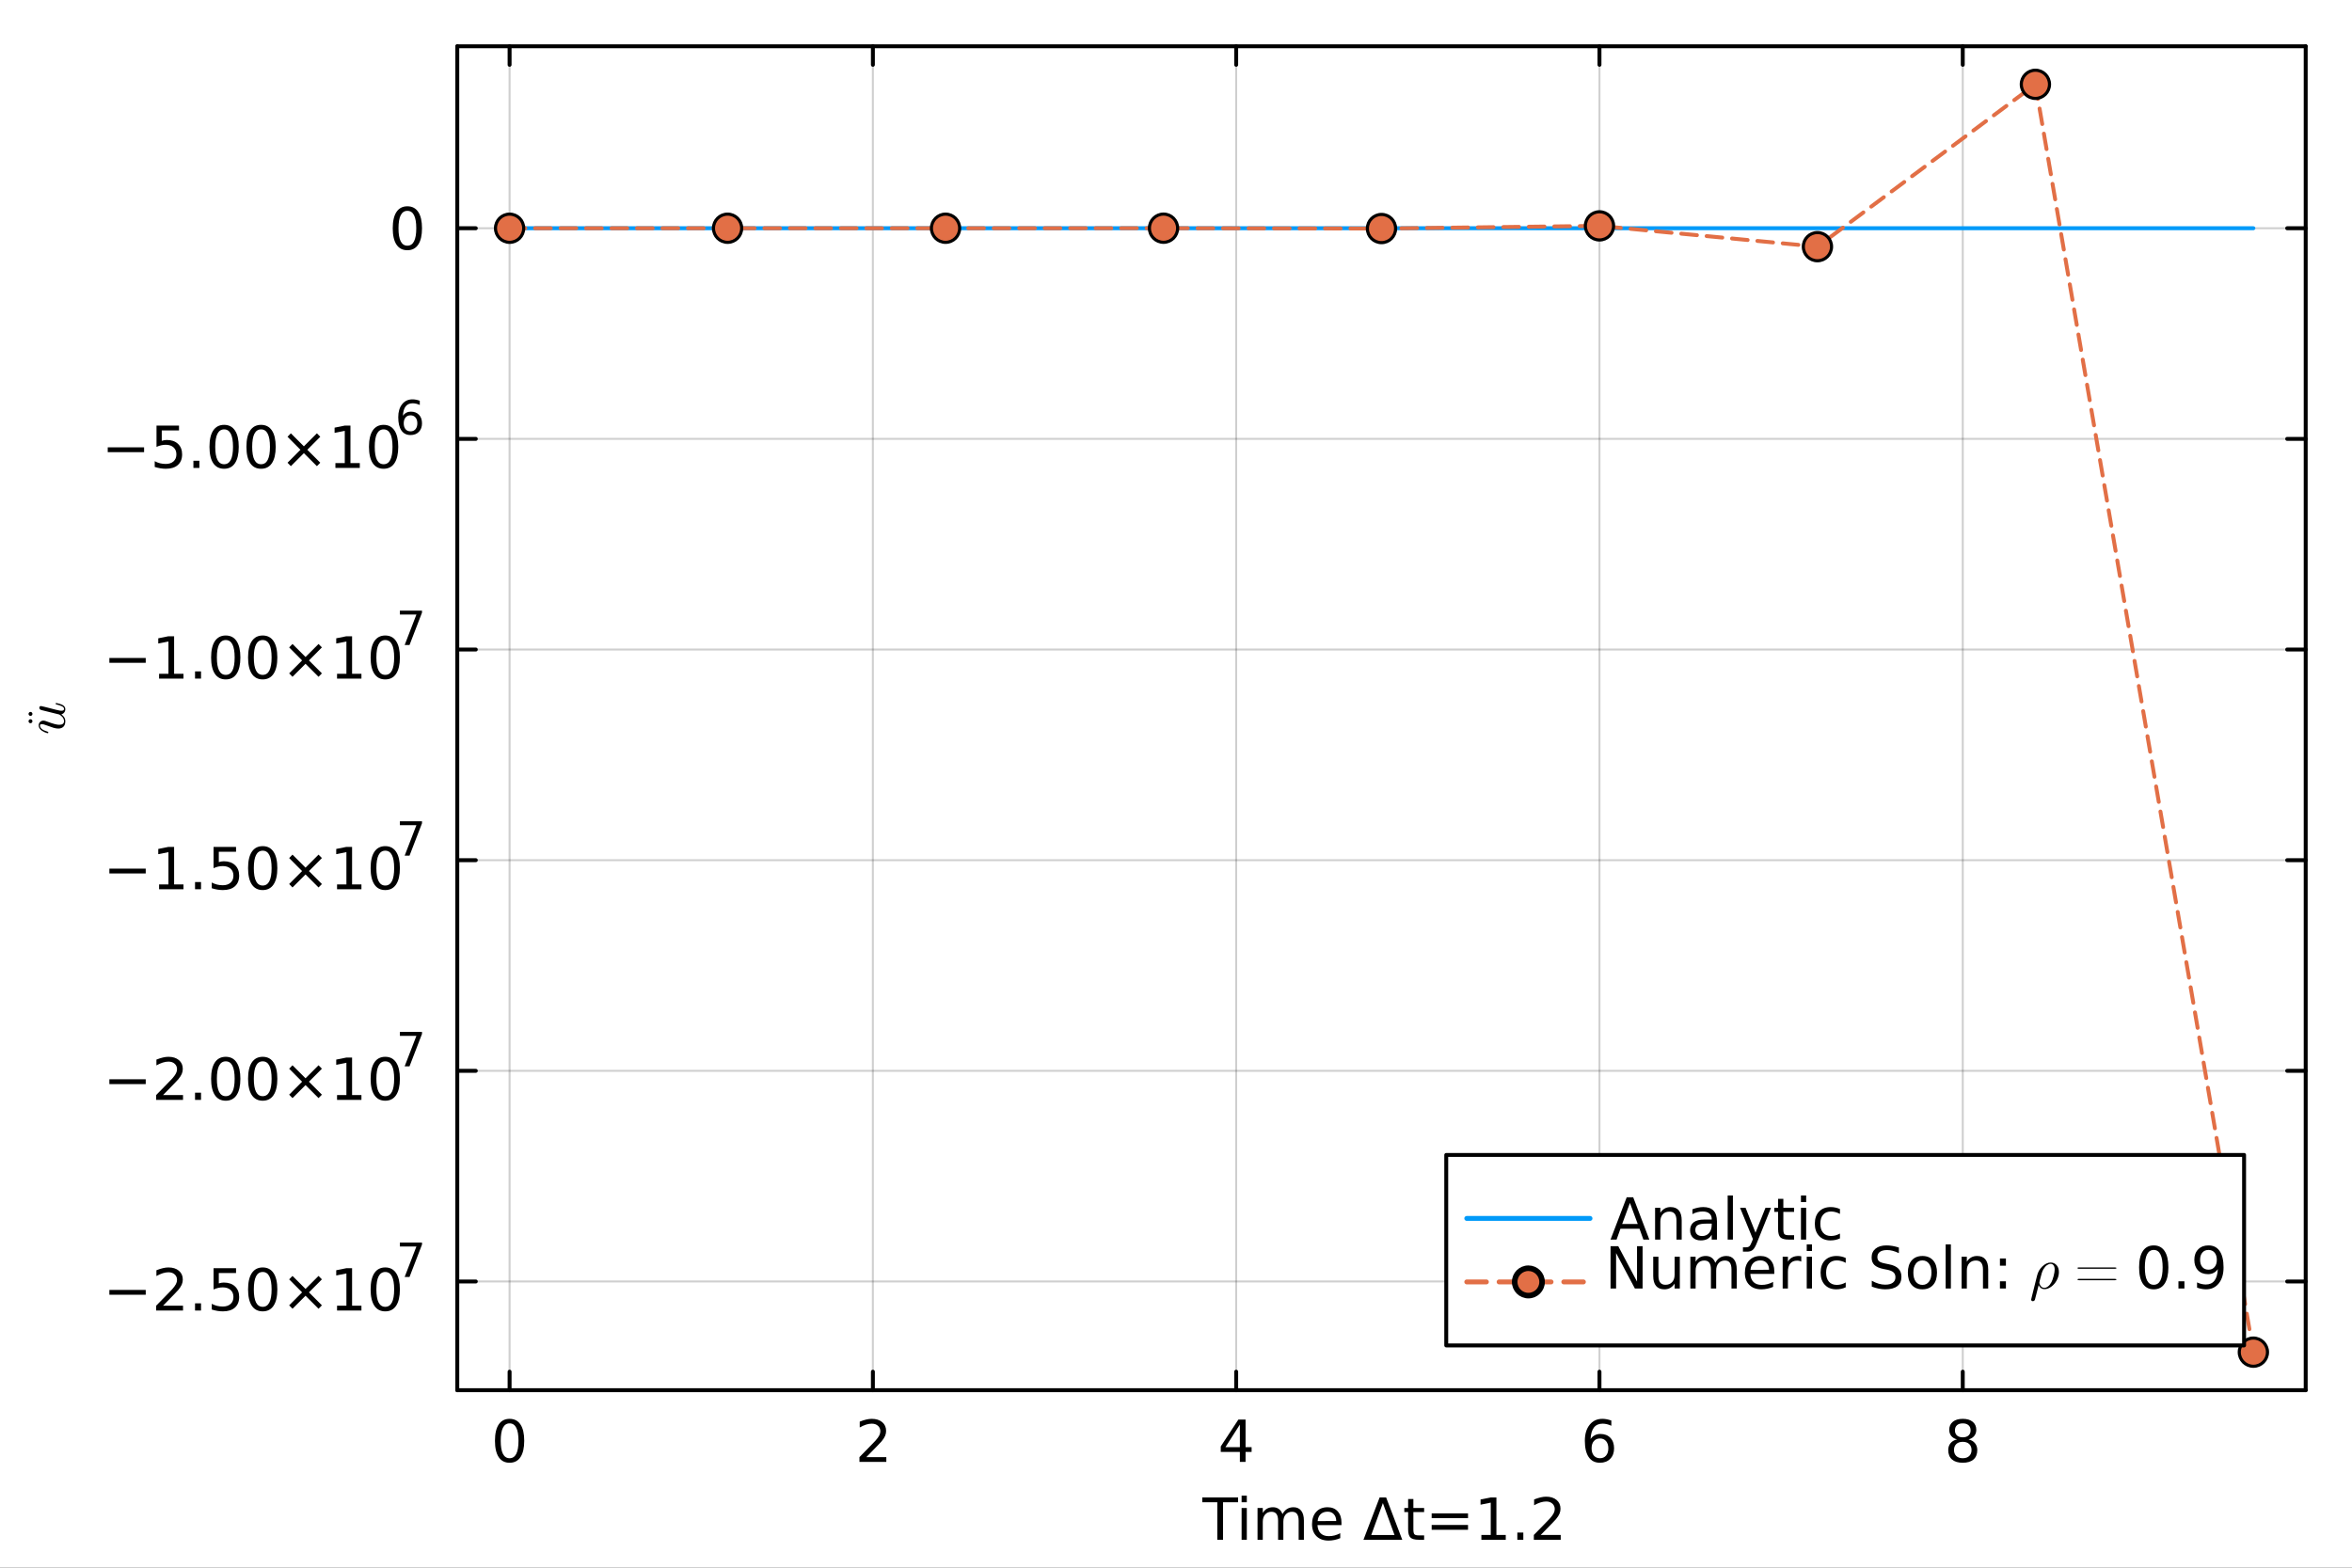 <?xml version="1.0" encoding="utf-8"?>
<svg xmlns="http://www.w3.org/2000/svg" xmlns:xlink="http://www.w3.org/1999/xlink" width="600" height="400" viewBox="0 0 2400 1600">
<rect x="0" y="0" width="2400" height="1600" fill="#333333" stroke="none"/>
<defs>
  <clipPath id="clip640">
    <rect x="0" y="0" width="2400" height="1600"/>
  </clipPath>
</defs>
<path clip-path="url(#clip640)" d="M0 1600 L2400 1600 L2400 0 L0 0  Z" fill="#ffffff" fill-rule="evenodd" fill-opacity="1"/>
<defs>
  <clipPath id="clip641">
    <rect x="480" y="0" width="1681" height="1600"/>
  </clipPath>
</defs>
<path clip-path="url(#clip640)" d="M466.618 1418.86 L2352.76 1418.86 L2352.76 47.244 L466.618 47.244  Z" fill="#ffffff" fill-rule="evenodd" fill-opacity="1"/>
<defs>
  <clipPath id="clip642">
    <rect x="466" y="47" width="1887" height="1373"/>
  </clipPath>
</defs>
<polyline clip-path="url(#clip642)" style="stroke:#000000; stroke-linecap:round; stroke-linejoin:round; stroke-width:2; stroke-opacity:0.1; fill:none" points="519.999,1418.86 519.999,47.244 "/>
<polyline clip-path="url(#clip642)" style="stroke:#000000; stroke-linecap:round; stroke-linejoin:round; stroke-width:2; stroke-opacity:0.1; fill:none" points="890.703,1418.86 890.703,47.244 "/>
<polyline clip-path="url(#clip642)" style="stroke:#000000; stroke-linecap:round; stroke-linejoin:round; stroke-width:2; stroke-opacity:0.1; fill:none" points="1261.41,1418.86 1261.41,47.244 "/>
<polyline clip-path="url(#clip642)" style="stroke:#000000; stroke-linecap:round; stroke-linejoin:round; stroke-width:2; stroke-opacity:0.1; fill:none" points="1632.11,1418.86 1632.11,47.244 "/>
<polyline clip-path="url(#clip642)" style="stroke:#000000; stroke-linecap:round; stroke-linejoin:round; stroke-width:2; stroke-opacity:0.1; fill:none" points="2002.81,1418.86 2002.81,47.244 "/>
<polyline clip-path="url(#clip642)" style="stroke:#000000; stroke-linecap:round; stroke-linejoin:round; stroke-width:2; stroke-opacity:0.1; fill:none" points="519.999,1418.86 519.999,47.244 "/>
<polyline clip-path="url(#clip642)" style="stroke:#000000; stroke-linecap:round; stroke-linejoin:round; stroke-width:2; stroke-opacity:0.1; fill:none" points="890.703,1418.86 890.703,47.244 "/>
<polyline clip-path="url(#clip642)" style="stroke:#000000; stroke-linecap:round; stroke-linejoin:round; stroke-width:2; stroke-opacity:0.1; fill:none" points="1261.41,1418.86 1261.41,47.244 "/>
<polyline clip-path="url(#clip642)" style="stroke:#000000; stroke-linecap:round; stroke-linejoin:round; stroke-width:2; stroke-opacity:0.1; fill:none" points="1632.11,1418.86 1632.11,47.244 "/>
<polyline clip-path="url(#clip642)" style="stroke:#000000; stroke-linecap:round; stroke-linejoin:round; stroke-width:2; stroke-opacity:0.1; fill:none" points="2002.81,1418.86 2002.81,47.244 "/>
<polyline clip-path="url(#clip642)" style="stroke:#000000; stroke-linecap:round; stroke-linejoin:round; stroke-width:2; stroke-opacity:0.1; fill:none" points="466.618,1307.89 2352.76,1307.89 "/>
<polyline clip-path="url(#clip642)" style="stroke:#000000; stroke-linecap:round; stroke-linejoin:round; stroke-width:2; stroke-opacity:0.1; fill:none" points="466.618,1092.9 2352.76,1092.9 "/>
<polyline clip-path="url(#clip642)" style="stroke:#000000; stroke-linecap:round; stroke-linejoin:round; stroke-width:2; stroke-opacity:0.1; fill:none" points="466.618,877.91 2352.76,877.91 "/>
<polyline clip-path="url(#clip642)" style="stroke:#000000; stroke-linecap:round; stroke-linejoin:round; stroke-width:2; stroke-opacity:0.1; fill:none" points="466.618,662.919 2352.76,662.919 "/>
<polyline clip-path="url(#clip642)" style="stroke:#000000; stroke-linecap:round; stroke-linejoin:round; stroke-width:2; stroke-opacity:0.1; fill:none" points="466.618,447.928 2352.76,447.928 "/>
<polyline clip-path="url(#clip642)" style="stroke:#000000; stroke-linecap:round; stroke-linejoin:round; stroke-width:2; stroke-opacity:0.1; fill:none" points="466.618,232.937 2352.76,232.937 "/>
<polyline clip-path="url(#clip642)" style="stroke:#000000; stroke-linecap:round; stroke-linejoin:round; stroke-width:2; stroke-opacity:0.1; fill:none" points="466.618,1307.89 2352.76,1307.89 "/>
<polyline clip-path="url(#clip642)" style="stroke:#000000; stroke-linecap:round; stroke-linejoin:round; stroke-width:2; stroke-opacity:0.1; fill:none" points="466.618,1092.9 2352.76,1092.9 "/>
<polyline clip-path="url(#clip642)" style="stroke:#000000; stroke-linecap:round; stroke-linejoin:round; stroke-width:2; stroke-opacity:0.1; fill:none" points="466.618,877.91 2352.76,877.91 "/>
<polyline clip-path="url(#clip642)" style="stroke:#000000; stroke-linecap:round; stroke-linejoin:round; stroke-width:2; stroke-opacity:0.1; fill:none" points="466.618,662.919 2352.76,662.919 "/>
<polyline clip-path="url(#clip642)" style="stroke:#000000; stroke-linecap:round; stroke-linejoin:round; stroke-width:2; stroke-opacity:0.1; fill:none" points="466.618,447.928 2352.76,447.928 "/>
<polyline clip-path="url(#clip642)" style="stroke:#000000; stroke-linecap:round; stroke-linejoin:round; stroke-width:2; stroke-opacity:0.1; fill:none" points="466.618,232.937 2352.76,232.937 "/>
<polyline clip-path="url(#clip640)" style="stroke:#000000; stroke-linecap:round; stroke-linejoin:round; stroke-width:4; stroke-opacity:1; fill:none" points="466.618,1418.86 2352.76,1418.86 "/>
<polyline clip-path="url(#clip640)" style="stroke:#000000; stroke-linecap:round; stroke-linejoin:round; stroke-width:4; stroke-opacity:1; fill:none" points="466.618,47.244 2352.76,47.244 "/>
<polyline clip-path="url(#clip640)" style="stroke:#000000; stroke-linecap:round; stroke-linejoin:round; stroke-width:4; stroke-opacity:1; fill:none" points="519.999,1418.86 519.999,1399.96 "/>
<polyline clip-path="url(#clip640)" style="stroke:#000000; stroke-linecap:round; stroke-linejoin:round; stroke-width:4; stroke-opacity:1; fill:none" points="890.703,1418.86 890.703,1399.96 "/>
<polyline clip-path="url(#clip640)" style="stroke:#000000; stroke-linecap:round; stroke-linejoin:round; stroke-width:4; stroke-opacity:1; fill:none" points="1261.41,1418.86 1261.41,1399.96 "/>
<polyline clip-path="url(#clip640)" style="stroke:#000000; stroke-linecap:round; stroke-linejoin:round; stroke-width:4; stroke-opacity:1; fill:none" points="1632.11,1418.86 1632.11,1399.96 "/>
<polyline clip-path="url(#clip640)" style="stroke:#000000; stroke-linecap:round; stroke-linejoin:round; stroke-width:4; stroke-opacity:1; fill:none" points="2002.81,1418.86 2002.81,1399.96 "/>
<polyline clip-path="url(#clip640)" style="stroke:#000000; stroke-linecap:round; stroke-linejoin:round; stroke-width:4; stroke-opacity:1; fill:none" points="519.999,47.244 519.999,66.142 "/>
<polyline clip-path="url(#clip640)" style="stroke:#000000; stroke-linecap:round; stroke-linejoin:round; stroke-width:4; stroke-opacity:1; fill:none" points="890.703,47.244 890.703,66.142 "/>
<polyline clip-path="url(#clip640)" style="stroke:#000000; stroke-linecap:round; stroke-linejoin:round; stroke-width:4; stroke-opacity:1; fill:none" points="1261.41,47.244 1261.41,66.142 "/>
<polyline clip-path="url(#clip640)" style="stroke:#000000; stroke-linecap:round; stroke-linejoin:round; stroke-width:4; stroke-opacity:1; fill:none" points="1632.11,47.244 1632.11,66.142 "/>
<polyline clip-path="url(#clip640)" style="stroke:#000000; stroke-linecap:round; stroke-linejoin:round; stroke-width:4; stroke-opacity:1; fill:none" points="2002.81,47.244 2002.81,66.142 "/>
<path clip-path="url(#clip640)" d="M519.999 1452.71 Q515.485 1452.71 513.2 1457.16 Q510.943 1461.59 510.943 1470.5 Q510.943 1479.39 513.2 1483.84 Q515.485 1488.27 519.999 1488.27 Q524.542 1488.27 526.799 1483.84 Q529.085 1479.39 529.085 1470.5 Q529.085 1461.59 526.799 1457.16 Q524.542 1452.71 519.999 1452.71 M519.999 1448.08 Q527.262 1448.08 531.081 1453.84 Q534.93 1459.57 534.93 1470.5 Q534.93 1481.41 531.081 1487.17 Q527.262 1492.9 519.999 1492.9 Q512.737 1492.9 508.888 1487.17 Q505.069 1481.41 505.069 1470.5 Q505.069 1459.57 508.888 1453.84 Q512.737 1448.08 519.999 1448.08 Z" fill="#000000" fill-rule="nonzero" fill-opacity="1" /><path clip-path="url(#clip640)" d="M884.019 1487.14 L904.418 1487.14 L904.418 1492.06 L876.987 1492.06 L876.987 1487.14 Q880.315 1483.7 886.044 1477.91 Q891.802 1472.09 893.278 1470.42 Q896.084 1467.26 897.184 1465.09 Q898.312 1462.89 898.312 1460.78 Q898.312 1457.34 895.882 1455.17 Q893.48 1453 889.603 1453 Q886.854 1453 883.787 1453.95 Q880.749 1454.91 877.277 1456.85 L877.277 1450.94 Q880.807 1449.53 883.874 1448.8 Q886.941 1448.08 889.487 1448.08 Q896.2 1448.08 900.193 1451.44 Q904.186 1454.79 904.186 1460.4 Q904.186 1463.07 903.174 1465.47 Q902.19 1467.84 899.557 1471.08 Q898.833 1471.92 894.956 1475.94 Q891.079 1479.94 884.019 1487.14 Z" fill="#000000" fill-rule="nonzero" fill-opacity="1" /><path clip-path="url(#clip640)" d="M1265.17 1453.95 L1250.41 1477.01 L1265.17 1477.01 L1265.17 1453.95 M1263.63 1448.86 L1270.98 1448.86 L1270.98 1477.01 L1277.15 1477.01 L1277.15 1481.87 L1270.98 1481.87 L1270.98 1492.06 L1265.17 1492.06 L1265.17 1481.87 L1245.67 1481.87 L1245.67 1476.23 L1263.63 1448.86 Z" fill="#000000" fill-rule="nonzero" fill-opacity="1" /><path clip-path="url(#clip640)" d="M1632.62 1468.13 Q1628.68 1468.13 1626.37 1470.82 Q1624.08 1473.51 1624.08 1478.2 Q1624.08 1482.86 1626.37 1485.58 Q1628.68 1488.27 1632.62 1488.27 Q1636.55 1488.27 1638.84 1485.58 Q1641.15 1482.86 1641.15 1478.2 Q1641.15 1473.51 1638.84 1470.82 Q1636.55 1468.13 1632.62 1468.13 M1644.22 1449.81 L1644.22 1455.14 Q1642.02 1454.1 1639.76 1453.55 Q1637.53 1453 1635.34 1453 Q1629.55 1453 1626.48 1456.9 Q1623.44 1460.81 1623.01 1468.71 Q1624.72 1466.19 1627.29 1464.86 Q1629.87 1463.5 1632.96 1463.5 Q1639.47 1463.5 1643.23 1467.47 Q1647.02 1471.4 1647.02 1478.2 Q1647.02 1484.86 1643.09 1488.88 Q1639.15 1492.9 1632.62 1492.9 Q1625.12 1492.9 1621.16 1487.17 Q1617.19 1481.41 1617.19 1470.5 Q1617.19 1460.26 1622.05 1454.18 Q1626.92 1448.08 1635.1 1448.08 Q1637.3 1448.08 1639.53 1448.51 Q1641.79 1448.95 1644.22 1449.81 Z" fill="#000000" fill-rule="nonzero" fill-opacity="1" /><path clip-path="url(#clip640)" d="M2002.81 1471.54 Q1998.65 1471.54 1996.24 1473.77 Q1993.87 1476 1993.87 1479.91 Q1993.87 1483.81 1996.24 1486.04 Q1998.65 1488.27 2002.81 1488.27 Q2006.98 1488.27 2009.38 1486.04 Q2011.78 1483.78 2011.78 1479.91 Q2011.78 1476 2009.38 1473.77 Q2007.01 1471.54 2002.81 1471.54 M1996.97 1469.06 Q1993.21 1468.13 1991.09 1465.56 Q1989.01 1462.98 1989.01 1459.28 Q1989.01 1454.1 1992.68 1451.09 Q1996.39 1448.08 2002.81 1448.08 Q2009.26 1448.08 2012.94 1451.09 Q2016.61 1454.1 2016.61 1459.28 Q2016.61 1462.98 2014.5 1465.56 Q2012.42 1468.13 2008.69 1469.06 Q2012.91 1470.04 2015.25 1472.9 Q2017.63 1475.77 2017.63 1479.91 Q2017.63 1486.19 2013.78 1489.54 Q2009.96 1492.9 2002.81 1492.9 Q1995.67 1492.9 1991.82 1489.54 Q1988 1486.19 1988 1479.91 Q1988 1475.77 1990.37 1472.9 Q1992.74 1470.04 1996.97 1469.06 M1994.83 1459.83 Q1994.83 1463.18 1996.91 1465.06 Q1999.02 1466.94 2002.81 1466.94 Q2006.57 1466.94 2008.69 1465.06 Q2010.83 1463.18 2010.83 1459.83 Q2010.83 1456.47 2008.69 1454.59 Q2006.57 1452.71 2002.81 1452.71 Q1999.02 1452.71 1996.91 1454.59 Q1994.83 1456.47 1994.83 1459.83 Z" fill="#000000" fill-rule="nonzero" fill-opacity="1" /><path clip-path="url(#clip640)" d="M1226.8 1528.3 L1263.35 1528.3 L1263.35 1533.22 L1248.01 1533.22 L1248.01 1571.5 L1242.14 1571.5 L1242.14 1533.22 L1226.8 1533.22 L1226.8 1528.3 Z" fill="#000000" fill-rule="nonzero" fill-opacity="1" /><path clip-path="url(#clip640)" d="M1266.94 1539.09 L1272.26 1539.09 L1272.26 1571.5 L1266.94 1571.5 L1266.94 1539.09 M1266.94 1526.48 L1272.26 1526.48 L1272.26 1533.22 L1266.94 1533.22 L1266.94 1526.48 Z" fill="#000000" fill-rule="nonzero" fill-opacity="1" /><path clip-path="url(#clip640)" d="M1308.63 1545.31 Q1310.63 1541.73 1313.41 1540.02 Q1316.18 1538.31 1319.94 1538.31 Q1325.01 1538.31 1327.76 1541.87 Q1330.51 1545.4 1330.51 1551.94 L1330.51 1571.5 L1325.15 1571.5 L1325.15 1552.11 Q1325.15 1547.45 1323.5 1545.2 Q1321.85 1542.94 1318.47 1542.94 Q1314.33 1542.94 1311.93 1545.69 Q1309.53 1548.44 1309.53 1553.18 L1309.53 1571.5 L1304.18 1571.5 L1304.18 1552.11 Q1304.18 1547.43 1302.53 1545.2 Q1300.88 1542.94 1297.43 1542.94 Q1293.35 1542.94 1290.95 1545.72 Q1288.55 1548.47 1288.55 1553.18 L1288.55 1571.5 L1283.2 1571.5 L1283.2 1539.09 L1288.55 1539.09 L1288.55 1544.13 Q1290.37 1541.15 1292.92 1539.73 Q1295.47 1538.31 1298.97 1538.31 Q1302.5 1538.31 1304.96 1540.11 Q1307.45 1541.9 1308.63 1545.31 Z" fill="#000000" fill-rule="nonzero" fill-opacity="1" /><path clip-path="url(#clip640)" d="M1368.85 1553.97 L1368.85 1556.57 L1344.37 1556.57 Q1344.71 1562.07 1347.66 1564.96 Q1350.65 1567.83 1355.94 1567.83 Q1359.01 1567.83 1361.87 1567.07 Q1364.77 1566.32 1367.6 1564.82 L1367.6 1569.85 Q1364.74 1571.07 1361.73 1571.7 Q1358.72 1572.34 1355.62 1572.34 Q1347.87 1572.34 1343.32 1567.83 Q1338.81 1563.31 1338.81 1555.61 Q1338.81 1547.66 1343.09 1543 Q1347.4 1538.31 1354.7 1538.31 Q1361.24 1538.31 1365.03 1542.54 Q1368.85 1546.73 1368.85 1553.97 M1363.52 1552.4 Q1363.46 1548.03 1361.06 1545.43 Q1358.69 1542.83 1354.75 1542.83 Q1350.3 1542.83 1347.61 1545.34 Q1344.94 1547.86 1344.54 1552.43 L1363.52 1552.4 Z" fill="#000000" fill-rule="nonzero" fill-opacity="1" /><path clip-path="url(#clip640)" d="M1411.09 1534.06 L1399.23 1566.64 L1422.98 1566.64 L1411.09 1534.06 M1391.3 1571.5 L1407.79 1528.3 L1414.42 1528.3 L1430.88 1571.5 L1391.3 1571.5 Z" fill="#000000" fill-rule="nonzero" fill-opacity="1" /><path clip-path="url(#clip640)" d="M1442.22 1529.89 L1442.22 1539.09 L1453.19 1539.09 L1453.19 1543.23 L1442.22 1543.23 L1442.22 1560.82 Q1442.22 1564.79 1443.3 1565.92 Q1444.39 1567.04 1447.72 1567.04 L1453.19 1567.04 L1453.19 1571.5 L1447.72 1571.5 Q1441.56 1571.5 1439.22 1569.21 Q1436.87 1566.9 1436.87 1560.82 L1436.87 1543.23 L1432.97 1543.23 L1432.97 1539.09 L1436.87 1539.09 L1436.87 1529.89 L1442.22 1529.89 Z" fill="#000000" fill-rule="nonzero" fill-opacity="1" /><path clip-path="url(#clip640)" d="M1460.89 1544.59 L1497.98 1544.59 L1497.98 1549.45 L1460.89 1549.45 L1460.89 1544.59 M1460.89 1556.4 L1497.98 1556.4 L1497.98 1561.31 L1460.89 1561.31 L1460.89 1556.4 Z" fill="#000000" fill-rule="nonzero" fill-opacity="1" /><path clip-path="url(#clip640)" d="M1511.61 1566.58 L1521.16 1566.58 L1521.16 1533.62 L1510.77 1535.71 L1510.77 1530.38 L1521.1 1528.3 L1526.95 1528.3 L1526.95 1566.58 L1536.49 1566.58 L1536.49 1571.5 L1511.61 1571.5 L1511.61 1566.58 Z" fill="#000000" fill-rule="nonzero" fill-opacity="1" /><path clip-path="url(#clip640)" d="M1548.3 1564.15 L1554.41 1564.15 L1554.41 1571.5 L1548.3 1571.5 L1548.3 1564.15 Z" fill="#000000" fill-rule="nonzero" fill-opacity="1" /><path clip-path="url(#clip640)" d="M1572.17 1566.58 L1592.57 1566.58 L1592.57 1571.5 L1565.14 1571.5 L1565.14 1566.58 Q1568.47 1563.14 1574.2 1557.35 Q1579.96 1551.53 1581.43 1549.86 Q1584.24 1546.7 1585.34 1544.53 Q1586.47 1542.33 1586.47 1540.22 Q1586.47 1536.78 1584.04 1534.61 Q1581.63 1532.44 1577.76 1532.44 Q1575.01 1532.44 1571.94 1533.39 Q1568.9 1534.35 1565.43 1536.29 L1565.43 1530.38 Q1568.96 1528.97 1572.03 1528.24 Q1575.09 1527.52 1577.64 1527.52 Q1584.35 1527.52 1588.35 1530.88 Q1592.34 1534.23 1592.34 1539.84 Q1592.34 1542.51 1591.33 1544.91 Q1590.34 1547.28 1587.71 1550.52 Q1586.99 1551.36 1583.11 1555.38 Q1579.23 1559.38 1572.17 1566.58 Z" fill="#000000" fill-rule="nonzero" fill-opacity="1" /><polyline clip-path="url(#clip640)" style="stroke:#000000; stroke-linecap:round; stroke-linejoin:round; stroke-width:4; stroke-opacity:1; fill:none" points="466.618,1418.86 466.618,47.244 "/>
<polyline clip-path="url(#clip640)" style="stroke:#000000; stroke-linecap:round; stroke-linejoin:round; stroke-width:4; stroke-opacity:1; fill:none" points="2352.76,1418.86 2352.76,47.244 "/>
<polyline clip-path="url(#clip640)" style="stroke:#000000; stroke-linecap:round; stroke-linejoin:round; stroke-width:4; stroke-opacity:1; fill:none" points="466.618,1307.89 485.516,1307.89 "/>
<polyline clip-path="url(#clip640)" style="stroke:#000000; stroke-linecap:round; stroke-linejoin:round; stroke-width:4; stroke-opacity:1; fill:none" points="466.618,1092.9 485.516,1092.9 "/>
<polyline clip-path="url(#clip640)" style="stroke:#000000; stroke-linecap:round; stroke-linejoin:round; stroke-width:4; stroke-opacity:1; fill:none" points="466.618,877.91 485.516,877.91 "/>
<polyline clip-path="url(#clip640)" style="stroke:#000000; stroke-linecap:round; stroke-linejoin:round; stroke-width:4; stroke-opacity:1; fill:none" points="466.618,662.919 485.516,662.919 "/>
<polyline clip-path="url(#clip640)" style="stroke:#000000; stroke-linecap:round; stroke-linejoin:round; stroke-width:4; stroke-opacity:1; fill:none" points="466.618,447.928 485.516,447.928 "/>
<polyline clip-path="url(#clip640)" style="stroke:#000000; stroke-linecap:round; stroke-linejoin:round; stroke-width:4; stroke-opacity:1; fill:none" points="466.618,232.937 485.516,232.937 "/>
<polyline clip-path="url(#clip640)" style="stroke:#000000; stroke-linecap:round; stroke-linejoin:round; stroke-width:4; stroke-opacity:1; fill:none" points="2352.76,1307.89 2333.86,1307.89 "/>
<polyline clip-path="url(#clip640)" style="stroke:#000000; stroke-linecap:round; stroke-linejoin:round; stroke-width:4; stroke-opacity:1; fill:none" points="2352.76,1092.9 2333.86,1092.9 "/>
<polyline clip-path="url(#clip640)" style="stroke:#000000; stroke-linecap:round; stroke-linejoin:round; stroke-width:4; stroke-opacity:1; fill:none" points="2352.76,877.91 2333.86,877.91 "/>
<polyline clip-path="url(#clip640)" style="stroke:#000000; stroke-linecap:round; stroke-linejoin:round; stroke-width:4; stroke-opacity:1; fill:none" points="2352.76,662.919 2333.86,662.919 "/>
<polyline clip-path="url(#clip640)" style="stroke:#000000; stroke-linecap:round; stroke-linejoin:round; stroke-width:4; stroke-opacity:1; fill:none" points="2352.76,447.928 2333.86,447.928 "/>
<polyline clip-path="url(#clip640)" style="stroke:#000000; stroke-linecap:round; stroke-linejoin:round; stroke-width:4; stroke-opacity:1; fill:none" points="2352.76,232.937 2333.86,232.937 "/>
<path clip-path="url(#clip640)" d="M111.609 1316.52 L148.704 1316.52 L148.704 1321.43 L111.609 1321.43 L111.609 1316.52 Z" fill="#000000" fill-rule="nonzero" fill-opacity="1" /><path clip-path="url(#clip640)" d="M166.354 1332.63 L186.754 1332.63 L186.754 1337.55 L159.323 1337.55 L159.323 1332.63 Q162.651 1329.19 168.38 1323.4 Q174.138 1317.59 175.614 1315.91 Q178.42 1312.75 179.52 1310.58 Q180.648 1308.39 180.648 1306.27 Q180.648 1302.83 178.218 1300.66 Q175.816 1298.49 171.939 1298.49 Q169.19 1298.49 166.123 1299.44 Q163.085 1300.4 159.613 1302.34 L159.613 1296.43 Q163.143 1295.02 166.21 1294.29 Q169.277 1293.57 171.823 1293.57 Q178.536 1293.57 182.529 1296.93 Q186.522 1300.28 186.522 1305.9 Q186.522 1308.56 185.509 1310.96 Q184.526 1313.33 181.893 1316.57 Q181.169 1317.41 177.292 1321.43 Q173.415 1325.43 166.354 1332.63 Z" fill="#000000" fill-rule="nonzero" fill-opacity="1" /><path clip-path="url(#clip640)" d="M199.022 1330.2 L205.127 1330.2 L205.127 1337.55 L199.022 1337.55 L199.022 1330.2 Z" fill="#000000" fill-rule="nonzero" fill-opacity="1" /><path clip-path="url(#clip640)" d="M217.917 1294.35 L240.862 1294.35 L240.862 1299.27 L223.27 1299.27 L223.27 1309.86 Q224.543 1309.43 225.816 1309.22 Q227.089 1308.99 228.362 1308.99 Q235.596 1308.99 239.82 1312.96 Q244.045 1316.92 244.045 1323.69 Q244.045 1330.67 239.705 1334.54 Q235.364 1338.39 227.465 1338.39 Q224.745 1338.39 221.91 1337.93 Q219.103 1337.46 216.094 1336.54 L216.094 1330.67 Q218.698 1332.08 221.476 1332.78 Q224.253 1333.47 227.349 1333.47 Q232.355 1333.47 235.278 1330.84 Q238.2 1328.21 238.2 1323.69 Q238.2 1319.18 235.278 1316.54 Q232.355 1313.91 227.349 1313.91 Q225.006 1313.91 222.662 1314.43 Q220.347 1314.95 217.917 1316.05 L217.917 1294.35 Z" fill="#000000" fill-rule="nonzero" fill-opacity="1" /><path clip-path="url(#clip640)" d="M268.061 1298.2 Q263.547 1298.2 261.261 1302.66 Q259.004 1307.08 259.004 1316 Q259.004 1324.88 261.261 1329.33 Q263.547 1333.76 268.061 1333.76 Q272.604 1333.76 274.861 1329.33 Q277.147 1324.88 277.147 1316 Q277.147 1307.08 274.861 1302.66 Q272.604 1298.2 268.061 1298.2 M268.061 1293.57 Q275.324 1293.57 279.143 1299.33 Q282.992 1305.06 282.992 1316 Q282.992 1326.9 279.143 1332.66 Q275.324 1338.39 268.061 1338.39 Q260.798 1338.39 256.95 1332.66 Q253.131 1326.9 253.131 1316 Q253.131 1305.06 256.95 1299.33 Q260.798 1293.57 268.061 1293.57 Z" fill="#000000" fill-rule="nonzero" fill-opacity="1" /><path clip-path="url(#clip640)" d="M328.477 1305.72 L315.254 1319 L328.477 1332.23 L325.034 1335.73 L311.753 1322.45 L298.472 1335.73 L295.057 1332.23 L308.252 1319 L295.057 1305.72 L298.472 1302.22 L311.753 1315.5 L325.034 1302.22 L328.477 1305.72 Z" fill="#000000" fill-rule="nonzero" fill-opacity="1" /><path clip-path="url(#clip640)" d="M343.929 1332.63 L353.477 1332.63 L353.477 1299.68 L343.09 1301.76 L343.09 1296.43 L353.419 1294.35 L359.264 1294.35 L359.264 1332.63 L368.813 1332.63 L368.813 1337.55 L343.929 1337.55 L343.929 1332.63 Z" fill="#000000" fill-rule="nonzero" fill-opacity="1" /><path clip-path="url(#clip640)" d="M393.118 1298.2 Q388.604 1298.2 386.319 1302.66 Q384.062 1307.08 384.062 1316 Q384.062 1324.88 386.319 1329.33 Q388.604 1333.76 393.118 1333.76 Q397.661 1333.76 399.918 1329.33 Q402.204 1324.88 402.204 1316 Q402.204 1307.08 399.918 1302.66 Q397.661 1298.2 393.118 1298.2 M393.118 1293.57 Q400.381 1293.57 404.2 1299.33 Q408.049 1305.06 408.049 1316 Q408.049 1326.9 404.2 1332.66 Q400.381 1338.39 393.118 1338.39 Q385.856 1338.39 382.007 1332.66 Q378.188 1326.9 378.188 1316 Q378.188 1305.06 382.007 1299.33 Q385.856 1293.57 393.118 1293.57 Z" fill="#000000" fill-rule="nonzero" fill-opacity="1" /><path clip-path="url(#clip640)" d="M408.049 1268.19 L430.618 1268.19 L430.618 1270.21 L417.876 1303.29 L412.915 1303.29 L424.905 1272.19 L408.049 1272.19 L408.049 1268.19 Z" fill="#000000" fill-rule="nonzero" fill-opacity="1" /><path clip-path="url(#clip640)" d="M111.609 1101.52 L148.704 1101.52 L148.704 1106.44 L111.609 1106.44 L111.609 1101.52 Z" fill="#000000" fill-rule="nonzero" fill-opacity="1" /><path clip-path="url(#clip640)" d="M166.354 1117.64 L186.754 1117.64 L186.754 1122.56 L159.323 1122.56 L159.323 1117.64 Q162.651 1114.2 168.38 1108.41 Q174.138 1102.6 175.614 1100.92 Q178.42 1097.76 179.52 1095.59 Q180.648 1093.39 180.648 1091.28 Q180.648 1087.84 178.218 1085.67 Q175.816 1083.5 171.939 1083.5 Q169.19 1083.5 166.123 1084.45 Q163.085 1085.41 159.613 1087.35 L159.613 1081.44 Q163.143 1080.03 166.21 1079.3 Q169.277 1078.58 171.823 1078.58 Q178.536 1078.58 182.529 1081.94 Q186.522 1085.29 186.522 1090.91 Q186.522 1093.57 185.509 1095.97 Q184.526 1098.34 181.893 1101.58 Q181.169 1102.42 177.292 1106.44 Q173.415 1110.44 166.354 1117.64 Z" fill="#000000" fill-rule="nonzero" fill-opacity="1" /><path clip-path="url(#clip640)" d="M199.022 1115.21 L205.127 1115.21 L205.127 1122.56 L199.022 1122.56 L199.022 1115.21 Z" fill="#000000" fill-rule="nonzero" fill-opacity="1" /><path clip-path="url(#clip640)" d="M230.359 1083.21 Q225.845 1083.21 223.559 1087.66 Q221.302 1092.09 221.302 1101 Q221.302 1109.89 223.559 1114.34 Q225.845 1118.77 230.359 1118.77 Q234.902 1118.77 237.158 1114.34 Q239.444 1109.89 239.444 1101 Q239.444 1092.09 237.158 1087.66 Q234.902 1083.21 230.359 1083.21 M230.359 1078.58 Q237.621 1078.58 241.441 1084.34 Q245.289 1090.07 245.289 1101 Q245.289 1111.91 241.441 1117.67 Q237.621 1123.4 230.359 1123.4 Q223.096 1123.4 219.248 1117.67 Q215.428 1111.91 215.428 1101 Q215.428 1090.07 219.248 1084.34 Q223.096 1078.58 230.359 1078.58 Z" fill="#000000" fill-rule="nonzero" fill-opacity="1" /><path clip-path="url(#clip640)" d="M268.061 1083.21 Q263.547 1083.21 261.261 1087.66 Q259.004 1092.09 259.004 1101 Q259.004 1109.89 261.261 1114.34 Q263.547 1118.77 268.061 1118.77 Q272.604 1118.77 274.861 1114.34 Q277.147 1109.89 277.147 1101 Q277.147 1092.09 274.861 1087.66 Q272.604 1083.21 268.061 1083.21 M268.061 1078.58 Q275.324 1078.58 279.143 1084.34 Q282.992 1090.07 282.992 1101 Q282.992 1111.91 279.143 1117.67 Q275.324 1123.4 268.061 1123.4 Q260.798 1123.4 256.95 1117.67 Q253.131 1111.91 253.131 1101 Q253.131 1090.07 256.95 1084.34 Q260.798 1078.58 268.061 1078.58 Z" fill="#000000" fill-rule="nonzero" fill-opacity="1" /><path clip-path="url(#clip640)" d="M328.477 1090.73 L315.254 1104.01 L328.477 1117.24 L325.034 1120.74 L311.753 1107.46 L298.472 1120.74 L295.057 1117.24 L308.252 1104.01 L295.057 1090.73 L298.472 1087.23 L311.753 1100.51 L325.034 1087.23 L328.477 1090.73 Z" fill="#000000" fill-rule="nonzero" fill-opacity="1" /><path clip-path="url(#clip640)" d="M343.929 1117.64 L353.477 1117.64 L353.477 1084.68 L343.09 1086.77 L343.09 1081.44 L353.419 1079.36 L359.264 1079.36 L359.264 1117.64 L368.813 1117.64 L368.813 1122.56 L343.929 1122.56 L343.929 1117.64 Z" fill="#000000" fill-rule="nonzero" fill-opacity="1" /><path clip-path="url(#clip640)" d="M393.118 1083.21 Q388.604 1083.21 386.319 1087.66 Q384.062 1092.09 384.062 1101 Q384.062 1109.89 386.319 1114.34 Q388.604 1118.77 393.118 1118.77 Q397.661 1118.77 399.918 1114.34 Q402.204 1109.89 402.204 1101 Q402.204 1092.09 399.918 1087.66 Q397.661 1083.21 393.118 1083.21 M393.118 1078.58 Q400.381 1078.58 404.2 1084.34 Q408.049 1090.07 408.049 1101 Q408.049 1111.91 404.2 1117.67 Q400.381 1123.4 393.118 1123.4 Q385.856 1123.4 382.007 1117.67 Q378.188 1111.91 378.188 1101 Q378.188 1090.07 382.007 1084.34 Q385.856 1078.58 393.118 1078.58 Z" fill="#000000" fill-rule="nonzero" fill-opacity="1" /><path clip-path="url(#clip640)" d="M408.049 1053.2 L430.618 1053.2 L430.618 1055.22 L417.876 1088.3 L412.915 1088.3 L424.905 1057.19 L408.049 1057.19 L408.049 1053.2 Z" fill="#000000" fill-rule="nonzero" fill-opacity="1" /><path clip-path="url(#clip640)" d="M111.609 886.534 L148.704 886.534 L148.704 891.453 L111.609 891.453 L111.609 886.534 Z" fill="#000000" fill-rule="nonzero" fill-opacity="1" /><path clip-path="url(#clip640)" d="M162.332 902.651 L171.881 902.651 L171.881 869.694 L161.493 871.777 L161.493 866.453 L171.823 864.369 L177.668 864.369 L177.668 902.651 L187.217 902.651 L187.217 907.569 L162.332 907.569 L162.332 902.651 Z" fill="#000000" fill-rule="nonzero" fill-opacity="1" /><path clip-path="url(#clip640)" d="M199.022 900.22 L205.127 900.22 L205.127 907.569 L199.022 907.569 L199.022 900.22 Z" fill="#000000" fill-rule="nonzero" fill-opacity="1" /><path clip-path="url(#clip640)" d="M217.917 864.369 L240.862 864.369 L240.862 869.288 L223.27 869.288 L223.27 879.879 Q224.543 879.445 225.816 879.242 Q227.089 879.011 228.362 879.011 Q235.596 879.011 239.82 882.975 Q244.045 886.939 244.045 893.71 Q244.045 900.683 239.705 904.56 Q235.364 908.409 227.465 908.409 Q224.745 908.409 221.91 907.946 Q219.103 907.483 216.094 906.557 L216.094 900.683 Q218.698 902.101 221.476 902.795 Q224.253 903.49 227.349 903.49 Q232.355 903.49 235.278 900.857 Q238.2 898.223 238.2 893.71 Q238.2 889.196 235.278 886.563 Q232.355 883.93 227.349 883.93 Q225.006 883.93 222.662 884.45 Q220.347 884.971 217.917 886.071 L217.917 864.369 Z" fill="#000000" fill-rule="nonzero" fill-opacity="1" /><path clip-path="url(#clip640)" d="M268.061 868.218 Q263.547 868.218 261.261 872.674 Q259.004 877.101 259.004 886.013 Q259.004 894.896 261.261 899.352 Q263.547 903.779 268.061 903.779 Q272.604 903.779 274.861 899.352 Q277.147 894.896 277.147 886.013 Q277.147 877.101 274.861 872.674 Q272.604 868.218 268.061 868.218 M268.061 863.588 Q275.324 863.588 279.143 869.346 Q282.992 875.075 282.992 886.013 Q282.992 896.921 279.143 902.679 Q275.324 908.409 268.061 908.409 Q260.798 908.409 256.95 902.679 Q253.131 896.921 253.131 886.013 Q253.131 875.075 256.95 869.346 Q260.798 863.588 268.061 863.588 Z" fill="#000000" fill-rule="nonzero" fill-opacity="1" /><path clip-path="url(#clip640)" d="M328.477 875.741 L315.254 889.022 L328.477 902.245 L325.034 905.747 L311.753 892.465 L298.472 905.747 L295.057 902.245 L308.252 889.022 L295.057 875.741 L298.472 872.24 L311.753 885.521 L325.034 872.24 L328.477 875.741 Z" fill="#000000" fill-rule="nonzero" fill-opacity="1" /><path clip-path="url(#clip640)" d="M343.929 902.651 L353.477 902.651 L353.477 869.694 L343.09 871.777 L343.09 866.453 L353.419 864.369 L359.264 864.369 L359.264 902.651 L368.813 902.651 L368.813 907.569 L343.929 907.569 L343.929 902.651 Z" fill="#000000" fill-rule="nonzero" fill-opacity="1" /><path clip-path="url(#clip640)" d="M393.118 868.218 Q388.604 868.218 386.319 872.674 Q384.062 877.101 384.062 886.013 Q384.062 894.896 386.319 899.352 Q388.604 903.779 393.118 903.779 Q397.661 903.779 399.918 899.352 Q402.204 894.896 402.204 886.013 Q402.204 877.101 399.918 872.674 Q397.661 868.218 393.118 868.218 M393.118 863.588 Q400.381 863.588 404.2 869.346 Q408.049 875.075 408.049 886.013 Q408.049 896.921 404.2 902.679 Q400.381 908.409 393.118 908.409 Q385.856 908.409 382.007 902.679 Q378.188 896.921 378.188 886.013 Q378.188 875.075 382.007 869.346 Q385.856 863.588 393.118 863.588 Z" fill="#000000" fill-rule="nonzero" fill-opacity="1" /><path clip-path="url(#clip640)" d="M408.049 838.206 L430.618 838.206 L430.618 840.228 L417.876 873.306 L412.915 873.306 L424.905 842.203 L408.049 842.203 L408.049 838.206 Z" fill="#000000" fill-rule="nonzero" fill-opacity="1" /><path clip-path="url(#clip640)" d="M111.609 671.543 L148.704 671.543 L148.704 676.462 L111.609 676.462 L111.609 671.543 Z" fill="#000000" fill-rule="nonzero" fill-opacity="1" /><path clip-path="url(#clip640)" d="M162.332 687.659 L171.881 687.659 L171.881 654.702 L161.493 656.786 L161.493 651.462 L171.823 649.378 L177.668 649.378 L177.668 687.659 L187.217 687.659 L187.217 692.578 L162.332 692.578 L162.332 687.659 Z" fill="#000000" fill-rule="nonzero" fill-opacity="1" /><path clip-path="url(#clip640)" d="M199.022 685.229 L205.127 685.229 L205.127 692.578 L199.022 692.578 L199.022 685.229 Z" fill="#000000" fill-rule="nonzero" fill-opacity="1" /><path clip-path="url(#clip640)" d="M230.359 653.227 Q225.845 653.227 223.559 657.683 Q221.302 662.11 221.302 671.022 Q221.302 679.905 223.559 684.361 Q225.845 688.788 230.359 688.788 Q234.902 688.788 237.158 684.361 Q239.444 679.905 239.444 671.022 Q239.444 662.11 237.158 657.683 Q234.902 653.227 230.359 653.227 M230.359 648.597 Q237.621 648.597 241.441 654.355 Q245.289 660.084 245.289 671.022 Q245.289 681.93 241.441 687.688 Q237.621 693.417 230.359 693.417 Q223.096 693.417 219.248 687.688 Q215.428 681.93 215.428 671.022 Q215.428 660.084 219.248 654.355 Q223.096 648.597 230.359 648.597 Z" fill="#000000" fill-rule="nonzero" fill-opacity="1" /><path clip-path="url(#clip640)" d="M268.061 653.227 Q263.547 653.227 261.261 657.683 Q259.004 662.11 259.004 671.022 Q259.004 679.905 261.261 684.361 Q263.547 688.788 268.061 688.788 Q272.604 688.788 274.861 684.361 Q277.147 679.905 277.147 671.022 Q277.147 662.11 274.861 657.683 Q272.604 653.227 268.061 653.227 M268.061 648.597 Q275.324 648.597 279.143 654.355 Q282.992 660.084 282.992 671.022 Q282.992 681.93 279.143 687.688 Q275.324 693.417 268.061 693.417 Q260.798 693.417 256.95 687.688 Q253.131 681.93 253.131 671.022 Q253.131 660.084 256.95 654.355 Q260.798 648.597 268.061 648.597 Z" fill="#000000" fill-rule="nonzero" fill-opacity="1" /><path clip-path="url(#clip640)" d="M328.477 660.75 L315.254 674.031 L328.477 687.254 L325.034 690.755 L311.753 677.474 L298.472 690.755 L295.057 687.254 L308.252 674.031 L295.057 660.75 L298.472 657.249 L311.753 670.53 L325.034 657.249 L328.477 660.75 Z" fill="#000000" fill-rule="nonzero" fill-opacity="1" /><path clip-path="url(#clip640)" d="M343.929 687.659 L353.477 687.659 L353.477 654.702 L343.09 656.786 L343.09 651.462 L353.419 649.378 L359.264 649.378 L359.264 687.659 L368.813 687.659 L368.813 692.578 L343.929 692.578 L343.929 687.659 Z" fill="#000000" fill-rule="nonzero" fill-opacity="1" /><path clip-path="url(#clip640)" d="M393.118 653.227 Q388.604 653.227 386.319 657.683 Q384.062 662.11 384.062 671.022 Q384.062 679.905 386.319 684.361 Q388.604 688.788 393.118 688.788 Q397.661 688.788 399.918 684.361 Q402.204 679.905 402.204 671.022 Q402.204 662.11 399.918 657.683 Q397.661 653.227 393.118 653.227 M393.118 648.597 Q400.381 648.597 404.2 654.355 Q408.049 660.084 408.049 671.022 Q408.049 681.93 404.2 687.688 Q400.381 693.417 393.118 693.417 Q385.856 693.417 382.007 687.688 Q378.188 681.93 378.188 671.022 Q378.188 660.084 382.007 654.355 Q385.856 648.597 393.118 648.597 Z" fill="#000000" fill-rule="nonzero" fill-opacity="1" /><path clip-path="url(#clip640)" d="M408.049 623.215 L430.618 623.215 L430.618 625.237 L417.876 658.315 L412.915 658.315 L424.905 627.212 L408.049 627.212 L408.049 623.215 Z" fill="#000000" fill-rule="nonzero" fill-opacity="1" /><path clip-path="url(#clip640)" d="M109.94 456.551 L147.035 456.551 L147.035 461.47 L109.94 461.47 L109.94 456.551 Z" fill="#000000" fill-rule="nonzero" fill-opacity="1" /><path clip-path="url(#clip640)" d="M159.708 434.387 L182.654 434.387 L182.654 439.306 L165.061 439.306 L165.061 449.896 Q166.335 449.462 167.608 449.26 Q168.881 449.028 170.154 449.028 Q177.388 449.028 181.612 452.992 Q185.837 456.957 185.837 463.727 Q185.837 470.701 181.496 474.578 Q177.156 478.426 169.257 478.426 Q166.537 478.426 163.701 477.963 Q160.895 477.5 157.886 476.575 L157.886 470.701 Q160.49 472.119 163.267 472.813 Q166.045 473.507 169.141 473.507 Q174.147 473.507 177.069 470.874 Q179.992 468.241 179.992 463.727 Q179.992 459.214 177.069 456.58 Q174.147 453.947 169.141 453.947 Q166.797 453.947 164.454 454.468 Q162.139 454.989 159.708 456.089 L159.708 434.387 Z" fill="#000000" fill-rule="nonzero" fill-opacity="1" /><path clip-path="url(#clip640)" d="M197.353 470.238 L203.458 470.238 L203.458 477.587 L197.353 477.587 L197.353 470.238 Z" fill="#000000" fill-rule="nonzero" fill-opacity="1" /><path clip-path="url(#clip640)" d="M228.69 438.236 Q224.176 438.236 221.89 442.692 Q219.633 447.119 219.633 456.031 Q219.633 464.914 221.89 469.37 Q224.176 473.797 228.69 473.797 Q233.232 473.797 235.489 469.37 Q237.775 464.914 237.775 456.031 Q237.775 447.119 235.489 442.692 Q233.232 438.236 228.69 438.236 M228.69 433.606 Q235.952 433.606 239.772 439.364 Q243.62 445.093 243.62 456.031 Q243.62 466.939 239.772 472.697 Q235.952 478.426 228.69 478.426 Q221.427 478.426 217.578 472.697 Q213.759 466.939 213.759 456.031 Q213.759 445.093 217.578 439.364 Q221.427 433.606 228.69 433.606 Z" fill="#000000" fill-rule="nonzero" fill-opacity="1" /><path clip-path="url(#clip640)" d="M266.392 438.236 Q261.878 438.236 259.592 442.692 Q257.335 447.119 257.335 456.031 Q257.335 464.914 259.592 469.37 Q261.878 473.797 266.392 473.797 Q270.935 473.797 273.192 469.37 Q275.477 464.914 275.477 456.031 Q275.477 447.119 273.192 442.692 Q270.935 438.236 266.392 438.236 M266.392 433.606 Q273.655 433.606 277.474 439.364 Q281.322 445.093 281.322 456.031 Q281.322 466.939 277.474 472.697 Q273.655 478.426 266.392 478.426 Q259.129 478.426 255.281 472.697 Q251.461 466.939 251.461 456.031 Q251.461 445.093 255.281 439.364 Q259.129 433.606 266.392 433.606 Z" fill="#000000" fill-rule="nonzero" fill-opacity="1" /><path clip-path="url(#clip640)" d="M326.808 445.759 L313.585 459.04 L326.808 472.263 L323.365 475.764 L310.084 462.483 L296.803 475.764 L293.388 472.263 L306.583 459.04 L293.388 445.759 L296.803 442.258 L310.084 455.539 L323.365 442.258 L326.808 445.759 Z" fill="#000000" fill-rule="nonzero" fill-opacity="1" /><path clip-path="url(#clip640)" d="M342.26 472.668 L351.808 472.668 L351.808 439.711 L341.42 441.795 L341.42 436.471 L351.75 434.387 L357.595 434.387 L357.595 472.668 L367.144 472.668 L367.144 477.587 L342.26 477.587 L342.26 472.668 Z" fill="#000000" fill-rule="nonzero" fill-opacity="1" /><path clip-path="url(#clip640)" d="M391.449 438.236 Q386.935 438.236 384.649 442.692 Q382.392 447.119 382.392 456.031 Q382.392 464.914 384.649 469.37 Q386.935 473.797 391.449 473.797 Q395.992 473.797 398.249 469.37 Q400.535 464.914 400.535 456.031 Q400.535 447.119 398.249 442.692 Q395.992 438.236 391.449 438.236 M391.449 433.606 Q398.712 433.606 402.531 439.364 Q406.38 445.093 406.38 456.031 Q406.38 466.939 402.531 472.697 Q398.712 478.426 391.449 478.426 Q384.186 478.426 380.338 472.697 Q376.519 466.939 376.519 456.031 Q376.519 445.093 380.338 439.364 Q384.186 433.606 391.449 433.606 Z" fill="#000000" fill-rule="nonzero" fill-opacity="1" /><path clip-path="url(#clip640)" d="M418.91 423.882 Q415.713 423.882 413.832 426.068 Q411.975 428.255 411.975 432.063 Q411.975 435.848 413.832 438.058 Q415.713 440.244 418.91 440.244 Q422.108 440.244 423.965 438.058 Q425.846 435.848 425.846 432.063 Q425.846 428.255 423.965 426.068 Q422.108 423.882 418.91 423.882 M428.338 409 L428.338 413.326 Q426.551 412.48 424.717 412.033 Q422.907 411.586 421.12 411.586 Q416.418 411.586 413.926 414.76 Q411.458 417.934 411.105 424.352 Q412.492 422.307 414.584 421.225 Q416.677 420.12 419.192 420.12 Q424.482 420.12 427.538 423.341 Q430.618 426.538 430.618 432.063 Q430.618 437.47 427.421 440.738 Q424.223 444.006 418.91 444.006 Q412.821 444.006 409.6 439.351 Q406.38 434.673 406.38 425.81 Q406.38 417.487 410.329 412.55 Q414.279 407.589 420.932 407.589 Q422.719 407.589 424.529 407.942 Q426.363 408.295 428.338 409 Z" fill="#000000" fill-rule="nonzero" fill-opacity="1" /><path clip-path="url(#clip640)" d="M415.688 215.185 Q411.174 215.185 408.888 219.641 Q406.631 224.068 406.631 232.98 Q406.631 241.863 408.888 246.319 Q411.174 250.746 415.688 250.746 Q420.23 250.746 422.487 246.319 Q424.773 241.863 424.773 232.98 Q424.773 224.068 422.487 219.641 Q420.23 215.185 415.688 215.185 M415.688 210.555 Q422.95 210.555 426.77 216.313 Q430.618 222.043 430.618 232.98 Q430.618 243.889 426.77 249.647 Q422.95 255.376 415.688 255.376 Q408.425 255.376 404.577 249.647 Q400.757 243.889 400.757 232.98 Q400.757 222.043 404.577 216.313 Q408.425 210.555 415.688 210.555 Z" fill="#000000" fill-rule="nonzero" fill-opacity="1" /><path clip-path="url(#clip640)" d="M29.719 734.655 Q30.313 734.061 31.092 734.061 Q31.87 734.061 32.485 734.614 Q33.1 735.188 33.1 736.11 Q33.1 736.951 32.506 737.524 Q31.891 738.119 31.092 738.119 Q30.333 738.119 29.739 737.545 Q29.124 736.992 29.124 736.069 Q29.124 735.25 29.719 734.655 M29.719 727.175 Q30.313 726.58 31.092 726.58 Q31.87 726.58 32.485 727.134 Q33.1 727.707 33.1 728.63 Q33.1 729.47 32.506 730.064 Q31.891 730.659 31.092 730.659 Q30.354 730.659 29.739 730.085 Q29.124 729.511 29.124 728.589 Q29.124 727.769 29.719 727.175 Z" fill="#000000" fill-rule="nonzero" fill-opacity="1" /><path clip-path="url(#clip640)" d="M57.4 717.488 Q61.176 718.249 63.343 719.274 Q66.651 720.943 66.651 723.724 Q66.651 725.656 65.568 727.12 Q64.456 728.555 62.611 729.053 Q63.343 729.609 63.841 730.107 Q64.338 730.575 65.1 731.483 Q65.832 732.39 66.242 733.62 Q66.651 734.82 66.651 736.196 Q66.651 737.25 66.446 738.217 Q66.271 739.183 65.773 740.208 Q65.246 741.203 64.456 741.935 Q63.665 742.638 62.377 743.106 Q61.089 743.575 59.449 743.575 Q57.4 743.575 54.618 742.784 Q51.837 741.964 46.859 740.09 Q44.224 739.066 42.761 739.066 Q42.087 739.066 41.648 739.212 Q41.209 739.359 41.062 739.651 Q40.887 739.915 40.857 740.09 Q40.799 740.266 40.799 740.559 Q40.799 742.374 42.643 743.955 Q44.488 745.536 48.236 746.619 Q48.967 746.854 49.143 747 Q49.319 747.146 49.319 747.586 Q49.289 748.318 48.704 748.318 Q48.47 748.318 47.562 748.054 Q46.625 747.791 45.249 747.176 Q43.844 746.532 42.585 745.653 Q41.297 744.775 40.389 743.399 Q39.481 741.994 39.481 740.383 Q39.481 738.187 40.916 736.841 Q42.321 735.465 44.4 735.465 Q45.688 735.465 48.177 736.489 Q56.814 739.739 60.415 739.739 Q65.305 739.739 65.305 736.021 Q65.305 734.791 64.807 733.649 Q64.309 732.478 63.606 731.717 Q62.904 730.956 62.142 730.37 Q61.381 729.755 60.884 729.492 Q60.386 729.199 60.269 729.17 L42.233 724.69 Q41.531 724.515 41.062 724.192 Q40.565 723.841 40.389 723.431 Q40.213 723.021 40.184 722.787 Q40.125 722.553 40.125 722.348 Q40.125 721.616 40.565 721.118 Q41.004 720.591 41.765 720.591 Q41.911 720.591 42.614 720.767 Q43.288 720.913 44.283 721.148 Q45.249 721.382 45.776 721.499 Q49.465 722.436 49.846 722.524 L56.316 724.192 Q56.697 724.28 57.926 724.573 Q59.156 724.837 59.8 724.983 Q60.415 725.129 61.264 725.276 Q62.084 725.393 62.552 725.393 Q64.016 725.393 64.66 724.954 Q65.305 724.515 65.305 723.548 Q65.305 722.641 64.69 721.938 Q64.046 721.206 62.816 720.65 Q61.557 720.094 60.532 719.771 Q59.508 719.449 57.897 719.04 Q57.195 718.893 57.019 718.776 Q56.814 718.63 56.814 718.22 Q56.814 717.488 57.4 717.488 Z" fill="#000000" fill-rule="nonzero" fill-opacity="1" /><polyline clip-path="url(#clip642)" style="stroke:#009af9; stroke-linecap:round; stroke-linejoin:round; stroke-width:4; stroke-opacity:1; fill:none" points="519.999,232.937 521.78,232.937 523.562,232.937 525.343,232.937 527.124,232.937 528.905,232.937 530.686,232.937 532.467,232.937 534.249,232.937 536.03,232.937 537.811,232.938 539.592,232.938 541.373,232.938 543.154,232.938 544.936,232.938 546.717,232.938 548.498,232.938 550.279,232.938 552.06,232.938 553.841,232.938 555.622,232.938 557.404,232.938 559.185,232.938 560.966,232.938 562.747,232.938 564.528,232.938 566.309,232.938 568.091,232.938 569.872,232.938 571.653,232.938 573.434,232.938 575.215,232.938 576.996,232.938 578.777,232.938 580.559,232.938 582.34,232.938 584.121,232.938 585.902,232.938 587.683,232.938 589.464,232.938 591.246,232.938 593.027,232.938 594.808,232.938 596.589,232.937 598.37,232.937 600.151,232.937 601.933,232.937 603.714,232.937 605.495,232.937 607.276,232.937 609.057,232.937 610.838,232.937 612.619,232.937 614.401,232.936 616.182,232.936 617.963,232.936 619.744,232.936 621.525,232.936 623.306,232.936 625.088,232.936 626.869,232.936 628.65,232.936 630.431,232.936 632.212,232.936 633.993,232.935 635.774,232.935 637.556,232.935 639.337,232.935 641.118,232.935 642.899,232.935 644.68,232.935 646.461,232.935 648.243,232.935 650.024,232.935 651.805,232.935 653.586,232.935 655.367,232.935 657.148,232.935 658.93,232.935 660.711,232.935 662.492,232.935 664.273,232.935 666.054,232.935 667.835,232.935 669.616,232.935 671.398,232.935 673.179,232.935 674.96,232.935 676.741,232.935 678.522,232.935 680.303,232.935 682.085,232.935 683.866,232.935 685.647,232.936 687.428,232.936 689.209,232.936 690.99,232.936 692.771,232.936 694.553,232.936 696.334,232.936 698.115,232.936 699.896,232.936 701.677,232.936 703.458,232.936 705.24,232.937 707.021,232.937 708.802,232.937 710.583,232.937 712.364,232.937 714.145,232.937 715.927,232.937 717.708,232.937 719.489,232.937 721.27,232.937 723.051,232.938 724.832,232.938 726.613,232.938 728.395,232.938 730.176,232.938 731.957,232.938 733.738,232.938 735.519,232.938 737.3,232.938 739.082,232.938 740.863,232.938 742.644,232.938 744.425,232.938 746.206,232.938 747.987,232.938 749.769,232.938 751.55,232.938 753.331,232.938 755.112,232.938 756.893,232.938 758.674,232.938 760.455,232.938 762.237,232.938 764.018,232.938 765.799,232.938 767.58,232.938 769.361,232.938 771.142,232.938 772.924,232.938 774.705,232.938 776.486,232.938 778.267,232.938 780.048,232.938 781.829,232.937 783.61,232.937 785.392,232.937 787.173,232.937 788.954,232.937 790.735,232.937 792.516,232.937 794.297,232.937 796.079,232.937 797.86,232.937 799.641,232.936 801.422,232.936 803.203,232.936 804.984,232.936 806.766,232.936 808.547,232.936 810.328,232.936 812.109,232.936 813.89,232.936 815.671,232.936 817.452,232.936 819.234,232.935 821.015,232.935 822.796,232.935 824.577,232.935 826.358,232.935 828.139,232.935 829.921,232.935 831.702,232.935 833.483,232.935 835.264,232.935 837.045,232.935 838.826,232.935 840.607,232.935 842.389,232.935 844.17,232.935 845.951,232.935 847.732,232.935 849.513,232.935 851.294,232.935 853.076,232.935 854.857,232.935 856.638,232.935 858.419,232.935 860.2,232.935 861.981,232.935 863.763,232.935 865.544,232.935 867.325,232.935 869.106,232.935 870.887,232.936 872.668,232.936 874.449,232.936 876.231,232.936 878.012,232.936 879.793,232.936 881.574,232.936 883.355,232.936 885.136,232.936 886.918,232.936 888.699,232.936 890.48,232.937 892.261,232.937 894.042,232.937 895.823,232.937 897.604,232.937 899.386,232.937 901.167,232.937 902.948,232.937 904.729,232.937 906.51,232.937 908.291,232.938 910.073,232.938 911.854,232.938 913.635,232.938 915.416,232.938 917.197,232.938 918.978,232.938 920.76,232.938 922.541,232.938 924.322,232.938 926.103,232.938 927.884,232.938 929.665,232.938 931.446,232.938 933.228,232.938 935.009,232.938 936.79,232.938 938.571,232.938 940.352,232.938 942.133,232.938 943.915,232.938 945.696,232.938 947.477,232.938 949.258,232.938 951.039,232.938 952.82,232.938 954.601,232.938 956.383,232.938 958.164,232.938 959.945,232.938 961.726,232.938 963.507,232.938 965.288,232.938 967.07,232.937 968.851,232.937 970.632,232.937 972.413,232.937 974.194,232.937 975.975,232.937 977.757,232.937 979.538,232.937 981.319,232.937 983.1,232.937 984.881,232.936 986.662,232.936 988.443,232.936 990.225,232.936 992.006,232.936 993.787,232.936 995.568,232.936 997.349,232.936 999.13,232.936 1000.91,232.936 1002.69,232.936 1004.47,232.935 1006.26,232.935 1008.04,232.935 1009.82,232.935 1011.6,232.935 1013.38,232.935 1015.16,232.935 1016.94,232.935 1018.72,232.935 1020.5,232.935 1022.29,232.935 1024.07,232.935 1025.85,232.935 1027.63,232.935 1029.41,232.935 1031.19,232.935 1032.97,232.935 1034.75,232.935 1036.53,232.935 1038.32,232.935 1040.1,232.935 1041.88,232.935 1043.66,232.935 1045.44,232.935 1047.22,232.935 1049,232.935 1050.78,232.935 1052.57,232.935 1054.35,232.935 1056.13,232.936 1057.91,232.936 1059.69,232.936 1061.47,232.936 1063.25,232.936 1065.03,232.936 1066.81,232.936 1068.6,232.936 1070.38,232.936 1072.16,232.936 1073.94,232.936 1075.72,232.937 1077.5,232.937 1079.28,232.937 1081.06,232.937 1082.84,232.937 1084.63,232.937 1086.41,232.937 1088.19,232.937 1089.97,232.937 1091.75,232.937 1093.53,232.938 1095.31,232.938 1097.09,232.938 1098.88,232.938 1100.66,232.938 1102.44,232.938 1104.22,232.938 1106,232.938 1107.78,232.938 1109.56,232.938 1111.34,232.938 1113.12,232.938 1114.91,232.938 1116.69,232.938 1118.47,232.938 1120.25,232.938 1122.03,232.938 1123.81,232.938 1125.59,232.938 1127.37,232.938 1129.15,232.938 1130.94,232.938 1132.72,232.938 1134.5,232.938 1136.28,232.938 1138.06,232.938 1139.84,232.938 1141.62,232.938 1143.4,232.938 1145.19,232.938 1146.97,232.938 1148.75,232.938 1150.53,232.938 1152.31,232.937 1154.09,232.937 1155.87,232.937 1157.65,232.937 1159.43,232.937 1161.22,232.937 1163,232.937 1164.78,232.937 1166.56,232.937 1168.34,232.937 1170.12,232.936 1171.9,232.936 1173.68,232.936 1175.46,232.936 1177.25,232.936 1179.03,232.936 1180.81,232.936 1182.59,232.936 1184.37,232.936 1186.15,232.936 1187.93,232.936 1189.71,232.935 1191.5,232.935 1193.28,232.935 1195.06,232.935 1196.84,232.935 1198.62,232.935 1200.4,232.935 1202.18,232.935 1203.96,232.935 1205.74,232.935 1207.53,232.935 1209.31,232.935 1211.09,232.935 1212.87,232.935 1214.65,232.935 1216.43,232.935 1218.21,232.935 1219.99,232.935 1221.77,232.935 1223.56,232.935 1225.34,232.935 1227.12,232.935 1228.9,232.935 1230.68,232.935 1232.46,232.935 1234.24,232.935 1236.02,232.935 1237.81,232.935 1239.59,232.935 1241.37,232.936 1243.15,232.936 1244.93,232.936 1246.71,232.936 1248.49,232.936 1250.27,232.936 1252.05,232.936 1253.84,232.936 1255.62,232.936 1257.4,232.936 1259.18,232.936 1260.96,232.937 1262.74,232.937 1264.52,232.937 1266.3,232.937 1268.09,232.937 1269.87,232.937 1271.65,232.937 1273.43,232.937 1275.21,232.937 1276.99,232.937 1278.77,232.938 1280.55,232.938 1282.33,232.938 1284.12,232.938 1285.9,232.938 1287.68,232.938 1289.46,232.938 1291.24,232.938 1293.02,232.938 1294.8,232.938 1296.58,232.938 1298.36,232.938 1300.15,232.938 1301.93,232.938 1303.71,232.938 1305.49,232.938 1307.27,232.938 1309.05,232.938 1310.83,232.938 1312.61,232.938 1314.4,232.938 1316.18,232.938 1317.96,232.938 1319.74,232.938 1321.52,232.938 1323.3,232.938 1325.08,232.938 1326.86,232.938 1328.64,232.938 1330.43,232.938 1332.21,232.938 1333.99,232.938 1335.77,232.938 1337.55,232.937 1339.33,232.937 1341.11,232.937 1342.89,232.937 1344.67,232.937 1346.46,232.937 1348.24,232.937 1350.02,232.937 1351.8,232.937 1353.58,232.937 1355.36,232.936 1357.14,232.936 1358.92,232.936 1360.71,232.936 1362.49,232.936 1364.27,232.936 1366.05,232.936 1367.83,232.936 1369.61,232.936 1371.39,232.936 1373.17,232.936 1374.95,232.935 1376.74,232.935 1378.52,232.935 1380.3,232.935 1382.08,232.935 1383.86,232.935 1385.64,232.935 1387.42,232.935 1389.2,232.935 1390.98,232.935 1392.77,232.935 1394.55,232.935 1396.33,232.935 1398.11,232.935 1399.89,232.935 1401.67,232.935 1403.45,232.935 1405.23,232.935 1407.02,232.935 1408.8,232.935 1410.58,232.935 1412.36,232.935 1414.14,232.935 1415.92,232.935 1417.7,232.935 1419.48,232.935 1421.26,232.935 1423.05,232.935 1424.83,232.935 1426.61,232.935 1428.39,232.936 1430.17,232.936 1431.95,232.936 1433.73,232.936 1435.51,232.936 1437.29,232.936 1439.08,232.936 1440.86,232.936 1442.64,232.936 1444.42,232.936 1446.2,232.937 1447.98,232.937 1449.76,232.937 1451.54,232.937 1453.33,232.937 1455.11,232.937 1456.89,232.937 1458.67,232.937 1460.45,232.937 1462.23,232.937 1464.01,232.938 1465.79,232.938 1467.57,232.938 1469.36,232.938 1471.14,232.938 1472.92,232.938 1474.7,232.938 1476.48,232.938 1478.26,232.938 1480.04,232.938 1481.82,232.938 1483.6,232.938 1485.39,232.938 1487.17,232.938 1488.95,232.938 1490.73,232.938 1492.51,232.938 1494.29,232.938 1496.07,232.938 1497.85,232.938 1499.64,232.938 1501.42,232.938 1503.2,232.938 1504.98,232.938 1506.76,232.938 1508.54,232.938 1510.32,232.938 1512.1,232.938 1513.88,232.938 1515.67,232.938 1517.45,232.938 1519.23,232.938 1521.01,232.938 1522.79,232.937 1524.57,232.937 1526.35,232.937 1528.13,232.937 1529.92,232.937 1531.7,232.937 1533.48,232.937 1535.26,232.937 1537.04,232.937 1538.82,232.937 1540.6,232.936 1542.38,232.936 1544.16,232.936 1545.95,232.936 1547.73,232.936 1549.51,232.936 1551.29,232.936 1553.07,232.936 1554.85,232.936 1556.63,232.936 1558.41,232.936 1560.19,232.935 1561.98,232.935 1563.76,232.935 1565.54,232.935 1567.32,232.935 1569.1,232.935 1570.88,232.935 1572.66,232.935 1574.44,232.935 1576.23,232.935 1578.01,232.935 1579.79,232.935 1581.57,232.935 1583.35,232.935 1585.13,232.935 1586.91,232.935 1588.69,232.935 1590.47,232.935 1592.26,232.935 1594.04,232.935 1595.82,232.935 1597.6,232.935 1599.38,232.935 1601.16,232.935 1602.94,232.935 1604.72,232.935 1606.5,232.935 1608.29,232.935 1610.07,232.935 1611.85,232.935 1613.63,232.936 1615.41,232.936 1617.19,232.936 1618.97,232.936 1620.75,232.936 1622.54,232.936 1624.32,232.936 1626.1,232.936 1627.88,232.936 1629.66,232.936 1631.44,232.937 1633.22,232.937 1635,232.937 1636.78,232.937 1638.57,232.937 1640.35,232.937 1642.13,232.937 1643.91,232.937 1645.69,232.937 1647.47,232.937 1649.25,232.937 1651.03,232.938 1652.81,232.938 1654.6,232.938 1656.38,232.938 1658.16,232.938 1659.94,232.938 1661.72,232.938 1663.5,232.938 1665.28,232.938 1667.06,232.938 1668.85,232.938 1670.63,232.938 1672.41,232.938 1674.19,232.938 1675.97,232.938 1677.75,232.938 1679.53,232.938 1681.31,232.938 1683.09,232.938 1684.88,232.938 1686.66,232.938 1688.44,232.938 1690.22,232.938 1692,232.938 1693.78,232.938 1695.56,232.938 1697.34,232.938 1699.12,232.938 1700.91,232.938 1702.69,232.938 1704.47,232.938 1706.25,232.938 1708.03,232.937 1709.81,232.937 1711.59,232.937 1713.37,232.937 1715.16,232.937 1716.94,232.937 1718.72,232.937 1720.5,232.937 1722.28,232.937 1724.06,232.937 1725.84,232.937 1727.62,232.936 1729.4,232.936 1731.19,232.936 1732.97,232.936 1734.75,232.936 1736.53,232.936 1738.31,232.936 1740.09,232.936 1741.87,232.936 1743.65,232.936 1745.43,232.935 1747.22,232.935 1749,232.935 1750.78,232.935 1752.56,232.935 1754.34,232.935 1756.12,232.935 1757.9,232.935 1759.68,232.935 1761.47,232.935 1763.25,232.935 1765.03,232.935 1766.81,232.935 1768.59,232.935 1770.37,232.935 1772.15,232.935 1773.93,232.935 1775.71,232.935 1777.5,232.935 1779.28,232.935 1781.06,232.935 1782.84,232.935 1784.62,232.935 1786.4,232.935 1788.18,232.935 1789.96,232.935 1791.75,232.935 1793.53,232.935 1795.31,232.935 1797.09,232.935 1798.87,232.936 1800.65,232.936 1802.43,232.936 1804.21,232.936 1805.99,232.936 1807.78,232.936 1809.56,232.936 1811.34,232.936 1813.12,232.936 1814.9,232.936 1816.68,232.937 1818.46,232.937 1820.24,232.937 1822.02,232.937 1823.81,232.937 1825.59,232.937 1827.37,232.937 1829.15,232.937 1830.93,232.937 1832.71,232.937 1834.49,232.937 1836.27,232.938 1838.06,232.938 1839.84,232.938 1841.62,232.938 1843.4,232.938 1845.18,232.938 1846.96,232.938 1848.74,232.938 1850.52,232.938 1852.3,232.938 1854.09,232.938 1855.87,232.938 1857.65,232.938 1859.43,232.938 1861.21,232.938 1862.99,232.938 1864.77,232.938 1866.55,232.938 1868.33,232.938 1870.12,232.938 1871.9,232.938 1873.68,232.938 1875.46,232.938 1877.24,232.938 1879.02,232.938 1880.8,232.938 1882.58,232.938 1884.37,232.938 1886.15,232.938 1887.93,232.938 1889.71,232.938 1891.49,232.938 1893.27,232.937 1895.05,232.937 1896.83,232.937 1898.61,232.937 1900.4,232.937 1902.18,232.937 1903.96,232.937 1905.74,232.937 1907.52,232.937 1909.3,232.937 1911.08,232.937 1912.86,232.936 1914.64,232.936 1916.43,232.936 1918.21,232.936 1919.99,232.936 1921.77,232.936 1923.55,232.936 1925.33,232.936 1927.11,232.936 1928.89,232.936 1930.68,232.935 1932.46,232.935 1934.24,232.935 1936.02,232.935 1937.8,232.935 1939.58,232.935 1941.36,232.935 1943.14,232.935 1944.92,232.935 1946.71,232.935 1948.49,232.935 1950.27,232.935 1952.05,232.935 1953.83,232.935 1955.61,232.935 1957.39,232.935 1959.17,232.935 1960.95,232.935 1962.74,232.935 1964.52,232.935 1966.3,232.935 1968.08,232.935 1969.86,232.935 1971.64,232.935 1973.42,232.935 1975.2,232.935 1976.99,232.935 1978.77,232.935 1980.55,232.935 1982.33,232.935 1984.11,232.936 1985.89,232.936 1987.67,232.936 1989.45,232.936 1991.23,232.936 1993.02,232.936 1994.8,232.936 1996.58,232.936 1998.36,232.936 2000.14,232.936 2001.92,232.937 2003.7,232.937 2005.48,232.937 2007.26,232.937 2009.05,232.937 2010.83,232.937 2012.61,232.937 2014.39,232.937 2016.17,232.937 2017.95,232.937 2019.73,232.937 2021.51,232.938 2023.3,232.938 2025.08,232.938 2026.86,232.938 2028.64,232.938 2030.42,232.938 2032.2,232.938 2033.98,232.938 2035.76,232.938 2037.54,232.938 2039.33,232.938 2041.11,232.938 2042.89,232.938 2044.67,232.938 2046.45,232.938 2048.23,232.938 2050.01,232.938 2051.79,232.938 2053.58,232.938 2055.36,232.938 2057.14,232.938 2058.92,232.938 2060.7,232.938 2062.48,232.938 2064.26,232.938 2066.04,232.938 2067.82,232.938 2069.61,232.938 2071.39,232.938 2073.17,232.938 2074.95,232.938 2076.73,232.938 2078.51,232.937 2080.29,232.937 2082.07,232.937 2083.85,232.937 2085.64,232.937 2087.42,232.937 2089.2,232.937 2090.98,232.937 2092.76,232.937 2094.54,232.937 2096.32,232.937 2098.1,232.936 2099.89,232.936 2101.67,232.936 2103.45,232.936 2105.23,232.936 2107.01,232.936 2108.79,232.936 2110.57,232.936 2112.35,232.936 2114.13,232.936 2115.92,232.935 2117.7,232.935 2119.48,232.935 2121.26,232.935 2123.04,232.935 2124.82,232.935 2126.6,232.935 2128.38,232.935 2130.16,232.935 2131.95,232.935 2133.73,232.935 2135.51,232.935 2137.29,232.935 2139.07,232.935 2140.85,232.935 2142.63,232.935 2144.41,232.935 2146.2,232.935 2147.98,232.935 2149.76,232.935 2151.54,232.935 2153.32,232.935 2155.1,232.935 2156.88,232.935 2158.66,232.935 2160.44,232.935 2162.23,232.935 2164.01,232.935 2165.79,232.935 2167.57,232.935 2169.35,232.936 2171.13,232.936 2172.91,232.936 2174.69,232.936 2176.47,232.936 2178.26,232.936 2180.04,232.936 2181.82,232.936 2183.6,232.936 2185.38,232.936 2187.16,232.937 2188.94,232.937 2190.72,232.937 2192.51,232.937 2194.29,232.937 2196.07,232.937 2197.85,232.937 2199.63,232.937 2201.41,232.937 2203.19,232.937 2204.97,232.937 2206.75,232.938 2208.54,232.938 2210.32,232.938 2212.1,232.938 2213.88,232.938 2215.66,232.938 2217.44,232.938 2219.22,232.938 2221,232.938 2222.78,232.938 2224.57,232.938 2226.35,232.938 2228.13,232.938 2229.91,232.938 2231.69,232.938 2233.47,232.938 2235.25,232.938 2237.03,232.938 2238.82,232.938 2240.6,232.938 2242.38,232.938 2244.16,232.938 2245.94,232.938 2247.72,232.938 2249.5,232.938 2251.28,232.938 2253.06,232.938 2254.85,232.938 2256.63,232.938 2258.41,232.938 2260.19,232.938 2261.97,232.938 2263.75,232.937 2265.53,232.937 2267.31,232.937 2269.09,232.937 2270.88,232.937 2272.66,232.937 2274.44,232.937 2276.22,232.937 2278,232.937 2279.78,232.937 2281.56,232.937 2283.34,232.936 2285.13,232.936 2286.91,232.936 2288.69,232.936 2290.47,232.936 2292.25,232.936 2294.03,232.936 2295.81,232.936 2297.59,232.936 2299.37,232.936 "/>
<polyline clip-path="url(#clip642)" style="stroke:#e26f46; stroke-linecap:round; stroke-linejoin:round; stroke-width:4; stroke-opacity:1; fill:none" stroke-dasharray="16, 10" points="519.999,232.937 742.421,232.937 964.843,232.941 1187.27,232.897 1409.69,233.245 1632.11,230.529 1854.53,251.742 2076.95,86.063 2299.37,1380.04 "/>
<circle clip-path="url(#clip642)" cx="519.999" cy="232.937" r="14.4" fill="#e26f46" fill-rule="evenodd" fill-opacity="1" stroke="#000000" stroke-opacity="1" stroke-width="3.2"/>
<circle clip-path="url(#clip642)" cx="742.421" cy="232.937" r="14.4" fill="#e26f46" fill-rule="evenodd" fill-opacity="1" stroke="#000000" stroke-opacity="1" stroke-width="3.2"/>
<circle clip-path="url(#clip642)" cx="964.843" cy="232.941" r="14.4" fill="#e26f46" fill-rule="evenodd" fill-opacity="1" stroke="#000000" stroke-opacity="1" stroke-width="3.2"/>
<circle clip-path="url(#clip642)" cx="1187.27" cy="232.897" r="14.4" fill="#e26f46" fill-rule="evenodd" fill-opacity="1" stroke="#000000" stroke-opacity="1" stroke-width="3.2"/>
<circle clip-path="url(#clip642)" cx="1409.69" cy="233.245" r="14.4" fill="#e26f46" fill-rule="evenodd" fill-opacity="1" stroke="#000000" stroke-opacity="1" stroke-width="3.2"/>
<circle clip-path="url(#clip642)" cx="1632.11" cy="230.529" r="14.4" fill="#e26f46" fill-rule="evenodd" fill-opacity="1" stroke="#000000" stroke-opacity="1" stroke-width="3.2"/>
<circle clip-path="url(#clip642)" cx="1854.53" cy="251.742" r="14.4" fill="#e26f46" fill-rule="evenodd" fill-opacity="1" stroke="#000000" stroke-opacity="1" stroke-width="3.2"/>
<circle clip-path="url(#clip642)" cx="2076.95" cy="86.063" r="14.4" fill="#e26f46" fill-rule="evenodd" fill-opacity="1" stroke="#000000" stroke-opacity="1" stroke-width="3.2"/>
<circle clip-path="url(#clip642)" cx="2299.37" cy="1380.04" r="14.4" fill="#e26f46" fill-rule="evenodd" fill-opacity="1" stroke="#000000" stroke-opacity="1" stroke-width="3.2"/>
<path clip-path="url(#clip640)" d="M1475.76 1373.14 L2289.88 1373.14 L2289.88 1178.74 L1475.76 1178.74  Z" fill="#ffffff" fill-rule="evenodd" fill-opacity="1"/>
<polyline clip-path="url(#clip640)" style="stroke:#000000; stroke-linecap:round; stroke-linejoin:round; stroke-width:4; stroke-opacity:1; fill:none" points="1475.76,1373.14 2289.88,1373.14 2289.88,1178.74 1475.76,1178.74 1475.76,1373.14 "/>
<polyline clip-path="url(#clip640)" style="stroke:#009af9; stroke-linecap:round; stroke-linejoin:round; stroke-width:5; stroke-opacity:1; fill:none" points="1496.71,1243.54 1622.46,1243.54 "/>
<path clip-path="url(#clip640)" d="M1663.2 1227.7 L1655.28 1249.2 L1671.16 1249.2 L1663.2 1227.7 M1659.91 1221.94 L1666.53 1221.94 L1683 1265.14 L1676.92 1265.14 L1672.98 1254.06 L1653.51 1254.06 L1649.58 1265.14 L1643.41 1265.14 L1659.91 1221.94 Z" fill="#000000" fill-rule="nonzero" fill-opacity="1" /><path clip-path="url(#clip640)" d="M1716.01 1245.58 L1716.01 1265.14 L1710.69 1265.14 L1710.69 1245.75 Q1710.69 1241.15 1708.89 1238.87 Q1707.1 1236.58 1703.51 1236.58 Q1699.2 1236.58 1696.71 1239.33 Q1694.22 1242.08 1694.22 1246.82 L1694.22 1265.14 L1688.87 1265.14 L1688.87 1232.73 L1694.22 1232.73 L1694.22 1237.77 Q1696.13 1234.84 1698.71 1233.4 Q1701.31 1231.95 1704.7 1231.95 Q1710.28 1231.95 1713.15 1235.42 Q1716.01 1238.87 1716.01 1245.58 Z" fill="#000000" fill-rule="nonzero" fill-opacity="1" /><path clip-path="url(#clip640)" d="M1741.36 1248.85 Q1734.9 1248.85 1732.42 1250.32 Q1729.93 1251.8 1729.93 1255.36 Q1729.93 1258.19 1731.78 1259.87 Q1733.66 1261.52 1736.87 1261.52 Q1741.3 1261.52 1743.96 1258.4 Q1746.65 1255.24 1746.65 1250.04 L1746.65 1248.85 L1741.36 1248.85 M1751.98 1246.65 L1751.98 1265.14 L1746.65 1265.14 L1746.65 1260.22 Q1744.83 1263.17 1742.11 1264.59 Q1739.39 1265.98 1735.45 1265.98 Q1730.48 1265.98 1727.53 1263.2 Q1724.6 1260.39 1724.6 1255.71 Q1724.6 1250.24 1728.25 1247.46 Q1731.92 1244.68 1739.19 1244.68 L1746.65 1244.68 L1746.65 1244.16 Q1746.65 1240.49 1744.22 1238.49 Q1741.82 1236.46 1737.45 1236.46 Q1734.67 1236.46 1732.04 1237.13 Q1729.41 1237.8 1726.98 1239.13 L1726.98 1234.21 Q1729.9 1233.08 1732.65 1232.53 Q1735.4 1231.95 1738 1231.95 Q1745.03 1231.95 1748.5 1235.6 Q1751.98 1239.24 1751.98 1246.65 Z" fill="#000000" fill-rule="nonzero" fill-opacity="1" /><path clip-path="url(#clip640)" d="M1762.94 1220.12 L1768.27 1220.12 L1768.27 1265.14 L1762.94 1265.14 L1762.94 1220.12 Z" fill="#000000" fill-rule="nonzero" fill-opacity="1" /><path clip-path="url(#clip640)" d="M1792.89 1268.15 Q1790.63 1273.94 1788.49 1275.7 Q1786.35 1277.47 1782.76 1277.47 L1778.51 1277.47 L1778.51 1273.01 L1781.63 1273.01 Q1783.83 1273.01 1785.05 1271.97 Q1786.26 1270.93 1787.74 1267.05 L1788.69 1264.62 L1775.59 1232.73 L1781.23 1232.73 L1791.36 1258.08 L1801.48 1232.73 L1807.13 1232.73 L1792.89 1268.15 Z" fill="#000000" fill-rule="nonzero" fill-opacity="1" /><path clip-path="url(#clip640)" d="M1819.74 1223.53 L1819.74 1232.73 L1830.71 1232.73 L1830.71 1236.87 L1819.74 1236.87 L1819.74 1254.46 Q1819.74 1258.43 1820.81 1259.55 Q1821.91 1260.68 1825.24 1260.68 L1830.71 1260.68 L1830.71 1265.14 L1825.24 1265.14 Q1819.08 1265.14 1816.73 1262.85 Q1814.39 1260.54 1814.39 1254.46 L1814.39 1236.87 L1810.48 1236.87 L1810.48 1232.73 L1814.39 1232.73 L1814.39 1223.53 L1819.74 1223.53 Z" fill="#000000" fill-rule="nonzero" fill-opacity="1" /><path clip-path="url(#clip640)" d="M1837.71 1232.73 L1843.03 1232.73 L1843.03 1265.14 L1837.71 1265.14 L1837.71 1232.73 M1837.71 1220.12 L1843.03 1220.12 L1843.03 1226.86 L1837.71 1226.86 L1837.71 1220.12 Z" fill="#000000" fill-rule="nonzero" fill-opacity="1" /><path clip-path="url(#clip640)" d="M1877.5 1233.98 L1877.5 1238.95 Q1875.24 1237.71 1872.95 1237.1 Q1870.7 1236.46 1868.38 1236.46 Q1863.2 1236.46 1860.34 1239.76 Q1857.47 1243.03 1857.47 1248.96 Q1857.47 1254.9 1860.34 1258.19 Q1863.2 1261.46 1868.38 1261.46 Q1870.7 1261.46 1872.95 1260.86 Q1875.24 1260.22 1877.5 1258.98 L1877.5 1263.9 Q1875.27 1264.94 1872.87 1265.46 Q1870.49 1265.98 1867.8 1265.98 Q1860.48 1265.98 1856.17 1261.38 Q1851.86 1256.78 1851.86 1248.96 Q1851.86 1241.04 1856.2 1236.49 Q1860.57 1231.95 1868.15 1231.95 Q1870.61 1231.95 1872.95 1232.47 Q1875.3 1232.96 1877.5 1233.98 Z" fill="#000000" fill-rule="nonzero" fill-opacity="1" /><polyline clip-path="url(#clip640)" style="stroke:#e26f46; stroke-linecap:round; stroke-linejoin:round; stroke-width:5; stroke-opacity:1; fill:none" stroke-dasharray="20, 13" points="1496.71,1308.34 1622.46,1308.34 "/>
<circle clip-path="url(#clip640)" cx="1559.58" cy="1308.34" r="13.971" fill="#e26f46" fill-rule="evenodd" fill-opacity="1" stroke="#000000" stroke-opacity="1" stroke-width="5.689"/>
<path clip-path="url(#clip640)" d="M1643.41 1271.86 L1651.28 1271.86 L1670.44 1308 L1670.44 1271.86 L1676.11 1271.86 L1676.11 1315.06 L1668.24 1315.06 L1649.08 1278.92 L1649.08 1315.06 L1643.41 1315.06 L1643.41 1271.86 Z" fill="#000000" fill-rule="nonzero" fill-opacity="1" /><path clip-path="url(#clip640)" d="M1686.96 1302.27 L1686.96 1282.65 L1692.28 1282.65 L1692.28 1302.07 Q1692.28 1306.67 1694.08 1308.98 Q1695.87 1311.27 1699.46 1311.27 Q1703.77 1311.27 1706.26 1308.52 Q1708.78 1305.77 1708.78 1301.02 L1708.78 1282.65 L1714.1 1282.65 L1714.1 1315.06 L1708.78 1315.06 L1708.78 1310.08 Q1706.84 1313.03 1704.26 1314.48 Q1701.72 1315.9 1698.33 1315.9 Q1692.75 1315.9 1689.85 1312.42 Q1686.96 1308.95 1686.96 1302.27 M1700.36 1281.87 L1700.36 1281.87 Z" fill="#000000" fill-rule="nonzero" fill-opacity="1" /><path clip-path="url(#clip640)" d="M1750.3 1288.87 Q1752.29 1285.28 1755.07 1283.58 Q1757.85 1281.87 1761.61 1281.87 Q1766.68 1281.87 1769.42 1285.43 Q1772.17 1288.96 1772.17 1295.5 L1772.17 1315.06 L1766.82 1315.06 L1766.82 1295.67 Q1766.82 1291.01 1765.17 1288.76 Q1763.52 1286.5 1760.14 1286.5 Q1756 1286.5 1753.6 1289.25 Q1751.2 1292 1751.2 1296.74 L1751.2 1315.06 L1745.84 1315.06 L1745.84 1295.67 Q1745.84 1290.98 1744.19 1288.76 Q1742.54 1286.5 1739.1 1286.5 Q1735.02 1286.5 1732.62 1289.28 Q1730.22 1292.03 1730.22 1296.74 L1730.22 1315.06 L1724.86 1315.06 L1724.86 1282.65 L1730.22 1282.65 L1730.22 1287.69 Q1732.04 1284.71 1734.59 1283.29 Q1737.13 1281.87 1740.63 1281.87 Q1744.16 1281.87 1746.62 1283.66 Q1749.11 1285.46 1750.3 1288.87 Z" fill="#000000" fill-rule="nonzero" fill-opacity="1" /><path clip-path="url(#clip640)" d="M1810.51 1297.52 L1810.51 1300.13 L1786.03 1300.13 Q1786.38 1305.63 1789.33 1308.52 Q1792.31 1311.38 1797.61 1311.38 Q1800.67 1311.38 1803.54 1310.63 Q1806.43 1309.88 1809.27 1308.37 L1809.27 1313.41 Q1806.4 1314.62 1803.39 1315.26 Q1800.38 1315.9 1797.29 1315.9 Q1789.53 1315.9 1784.99 1311.38 Q1780.48 1306.87 1780.48 1299.17 Q1780.48 1291.22 1784.76 1286.56 Q1789.07 1281.87 1796.36 1281.87 Q1802.9 1281.87 1806.69 1286.09 Q1810.51 1290.29 1810.51 1297.52 M1805.19 1295.96 Q1805.13 1291.59 1802.73 1288.99 Q1800.36 1286.38 1796.42 1286.38 Q1791.96 1286.38 1789.27 1288.9 Q1786.61 1291.42 1786.21 1295.99 L1805.19 1295.96 Z" fill="#000000" fill-rule="nonzero" fill-opacity="1" /><path clip-path="url(#clip640)" d="M1838.03 1287.63 Q1837.13 1287.11 1836.06 1286.88 Q1835.02 1286.61 1833.75 1286.61 Q1829.23 1286.61 1826.8 1289.57 Q1824.4 1292.49 1824.4 1297.99 L1824.4 1315.06 L1819.05 1315.06 L1819.05 1282.65 L1824.4 1282.65 L1824.4 1287.69 Q1826.08 1284.73 1828.77 1283.32 Q1831.46 1281.87 1835.31 1281.87 Q1835.86 1281.87 1836.52 1281.96 Q1837.19 1282.01 1838 1282.16 L1838.03 1287.63 Z" fill="#000000" fill-rule="nonzero" fill-opacity="1" /><path clip-path="url(#clip640)" d="M1843.61 1282.65 L1848.94 1282.65 L1848.94 1315.06 L1843.61 1315.06 L1843.61 1282.65 M1843.61 1270.04 L1848.94 1270.04 L1848.94 1276.78 L1843.61 1276.78 L1843.61 1270.04 Z" fill="#000000" fill-rule="nonzero" fill-opacity="1" /><path clip-path="url(#clip640)" d="M1883.4 1283.9 L1883.4 1288.87 Q1881.14 1287.63 1878.86 1287.02 Q1876.6 1286.38 1874.28 1286.38 Q1869.11 1286.38 1866.24 1289.68 Q1863.38 1292.95 1863.38 1298.88 Q1863.38 1304.82 1866.24 1308.11 Q1869.11 1311.38 1874.28 1311.38 Q1876.6 1311.38 1878.86 1310.78 Q1881.14 1310.14 1883.4 1308.89 L1883.4 1313.81 Q1881.17 1314.86 1878.77 1315.38 Q1876.4 1315.9 1873.71 1315.9 Q1866.39 1315.9 1862.07 1311.3 Q1857.76 1306.7 1857.76 1298.88 Q1857.76 1290.96 1862.1 1286.41 Q1866.47 1281.87 1874.05 1281.87 Q1876.51 1281.87 1878.86 1282.39 Q1881.2 1282.88 1883.4 1283.9 Z" fill="#000000" fill-rule="nonzero" fill-opacity="1" /><path clip-path="url(#clip640)" d="M1937.62 1273.28 L1937.62 1278.98 Q1934.3 1277.38 1931.34 1276.6 Q1928.39 1275.82 1925.64 1275.82 Q1920.87 1275.82 1918.27 1277.67 Q1915.69 1279.53 1915.69 1282.94 Q1915.69 1285.8 1917.4 1287.28 Q1919.13 1288.73 1923.94 1289.62 L1927.47 1290.35 Q1934.01 1291.59 1937.1 1294.75 Q1940.23 1297.87 1940.23 1303.14 Q1940.23 1309.42 1936 1312.66 Q1931.81 1315.9 1923.68 1315.9 Q1920.61 1315.9 1917.14 1315.2 Q1913.69 1314.51 1909.99 1313.15 L1909.99 1307.13 Q1913.55 1309.13 1916.96 1310.14 Q1920.38 1311.15 1923.68 1311.15 Q1928.68 1311.15 1931.4 1309.18 Q1934.12 1307.22 1934.12 1303.57 Q1934.12 1300.39 1932.15 1298.59 Q1930.22 1296.8 1925.76 1295.9 L1922.2 1295.21 Q1915.66 1293.91 1912.74 1291.13 Q1909.82 1288.35 1909.82 1283.4 Q1909.82 1277.67 1913.84 1274.38 Q1917.89 1271.08 1924.98 1271.08 Q1928.02 1271.08 1931.17 1271.63 Q1934.32 1272.18 1937.62 1273.28 Z" fill="#000000" fill-rule="nonzero" fill-opacity="1" /><path clip-path="url(#clip640)" d="M1961.67 1286.38 Q1957.39 1286.38 1954.9 1289.74 Q1952.41 1293.07 1952.41 1298.88 Q1952.41 1304.7 1954.87 1308.06 Q1957.36 1311.38 1961.67 1311.38 Q1965.92 1311.38 1968.41 1308.03 Q1970.9 1304.67 1970.9 1298.88 Q1970.9 1293.13 1968.41 1289.77 Q1965.92 1286.38 1961.67 1286.38 M1961.67 1281.87 Q1968.61 1281.87 1972.58 1286.38 Q1976.54 1290.9 1976.54 1298.88 Q1976.54 1306.84 1972.58 1311.38 Q1968.61 1315.9 1961.67 1315.9 Q1954.7 1315.9 1950.73 1311.38 Q1946.8 1306.84 1946.8 1298.88 Q1946.8 1290.9 1950.73 1286.38 Q1954.7 1281.87 1961.67 1281.87 Z" fill="#000000" fill-rule="nonzero" fill-opacity="1" /><path clip-path="url(#clip640)" d="M1985.37 1270.04 L1990.69 1270.04 L1990.69 1315.06 L1985.37 1315.06 L1985.37 1270.04 Z" fill="#000000" fill-rule="nonzero" fill-opacity="1" /><path clip-path="url(#clip640)" d="M2028.77 1295.5 L2028.77 1315.06 L2023.44 1315.06 L2023.44 1295.67 Q2023.44 1291.07 2021.65 1288.79 Q2019.86 1286.5 2016.27 1286.5 Q2011.96 1286.5 2009.47 1289.25 Q2006.98 1292 2006.98 1296.74 L2006.98 1315.06 L2001.63 1315.06 L2001.63 1282.65 L2006.98 1282.65 L2006.98 1287.69 Q2008.89 1284.76 2011.47 1283.32 Q2014.07 1281.87 2017.46 1281.87 Q2023.04 1281.87 2025.9 1285.34 Q2028.77 1288.79 2028.77 1295.5 Z" fill="#000000" fill-rule="nonzero" fill-opacity="1" /><path clip-path="url(#clip640)" d="M2040.75 1307.71 L2046.85 1307.71 L2046.85 1315.06 L2040.75 1315.06 L2040.75 1307.71 M2040.75 1284.42 L2046.85 1284.42 L2046.85 1291.77 L2040.75 1291.77 L2040.75 1284.42 Z" fill="#000000" fill-rule="nonzero" fill-opacity="1" /><path clip-path="url(#clip640)" d="M2100.92 1298.34 Q2100.92 1302.67 2098.69 1306.74 Q2096.5 1310.81 2093.04 1313.27 Q2089.62 1315.73 2086.16 1315.73 Q2082.27 1315.73 2080.25 1311.69 Q2076.59 1326.36 2076.38 1326.74 Q2075.53 1328 2074.3 1328 Q2073.54 1328 2073.07 1327.53 Q2072.61 1327.09 2072.61 1326.39 Q2072.63 1326.15 2072.81 1325.42 L2078.67 1301.85 Q2080.01 1296.38 2084.08 1292.48 Q2088.18 1288.56 2092.57 1288.56 Q2096.06 1288.56 2098.49 1291.17 Q2100.92 1293.77 2100.92 1298.34 M2096.61 1295.76 Q2096.61 1292.84 2095.44 1291.37 Q2094.27 1289.88 2092.46 1289.88 Q2090.79 1289.88 2088.77 1291.23 Q2086.78 1292.57 2085.02 1295.56 Q2084.08 1297.29 2083.41 1299.42 Q2082.74 1301.56 2081.42 1306.83 Q2080.95 1308.94 2080.95 1309.06 Q2080.95 1309.29 2081.07 1309.82 Q2081.21 1310.34 2081.56 1311.16 Q2081.95 1311.95 2082.47 1312.66 Q2083 1313.36 2083.97 1313.89 Q2084.93 1314.38 2086.1 1314.38 Q2087.92 1314.38 2089.85 1312.92 Q2091.81 1311.43 2093.25 1308.7 Q2094.45 1306.51 2095.53 1302.38 Q2096.61 1298.22 2096.61 1295.76 Z" fill="#000000" fill-rule="nonzero" fill-opacity="1" /><path clip-path="url(#clip640)" d="M2119.92 1305.95 Q2119.98 1305.22 2121.13 1305.22 L2157.87 1305.22 Q2159.6 1305.22 2159.63 1305.89 Q2159.63 1306.63 2157.99 1306.6 L2121.54 1306.6 Q2119.92 1306.63 2119.92 1305.95 M2119.92 1294.24 Q2119.92 1293.51 2121.18 1293.54 L2157.81 1293.54 Q2159.6 1293.54 2159.63 1294.24 Q2159.63 1294.91 2158.1 1294.91 L2121.13 1294.91 Q2119.92 1294.91 2119.92 1294.24 Z" fill="#000000" fill-rule="nonzero" fill-opacity="1" /><path clip-path="url(#clip640)" d="M2197.69 1275.71 Q2193.18 1275.71 2190.89 1280.16 Q2188.63 1284.59 2188.63 1293.5 Q2188.63 1302.38 2190.89 1306.84 Q2193.18 1311.27 2197.69 1311.27 Q2202.23 1311.27 2204.49 1306.84 Q2206.78 1302.38 2206.78 1293.5 Q2206.78 1284.59 2204.49 1280.16 Q2202.23 1275.71 2197.69 1275.71 M2197.69 1271.08 Q2204.95 1271.08 2208.77 1276.83 Q2212.62 1282.56 2212.62 1293.5 Q2212.62 1304.41 2208.77 1310.17 Q2204.95 1315.9 2197.69 1315.9 Q2190.43 1315.9 2186.58 1310.17 Q2182.76 1304.41 2182.76 1293.5 Q2182.76 1282.56 2186.58 1276.83 Q2190.43 1271.08 2197.69 1271.08 Z" fill="#000000" fill-rule="nonzero" fill-opacity="1" /><path clip-path="url(#clip640)" d="M2222.89 1307.71 L2229 1307.71 L2229 1315.06 L2222.89 1315.06 L2222.89 1307.71 Z" fill="#000000" fill-rule="nonzero" fill-opacity="1" /><path clip-path="url(#clip640)" d="M2241.9 1314.16 L2241.9 1308.84 Q2244.1 1309.88 2246.36 1310.43 Q2248.62 1310.98 2250.79 1310.98 Q2256.57 1310.98 2259.61 1307.1 Q2262.68 1303.19 2263.11 1295.27 Q2261.43 1297.75 2258.86 1299.09 Q2256.28 1300.42 2253.16 1300.42 Q2246.68 1300.42 2242.89 1296.51 Q2239.12 1292.58 2239.12 1285.78 Q2239.12 1279.12 2243.06 1275.1 Q2246.99 1271.08 2253.53 1271.08 Q2261.03 1271.08 2264.96 1276.83 Q2268.93 1282.56 2268.93 1293.5 Q2268.93 1303.72 2264.07 1309.82 Q2259.23 1315.9 2251.05 1315.9 Q2248.85 1315.9 2246.59 1315.46 Q2244.33 1315.03 2241.9 1314.16 M2253.53 1295.85 Q2257.47 1295.85 2259.76 1293.15 Q2262.07 1290.46 2262.07 1285.78 Q2262.07 1281.12 2259.76 1278.43 Q2257.47 1275.71 2253.53 1275.71 Q2249.6 1275.71 2247.28 1278.43 Q2245 1281.12 2245 1285.78 Q2245 1290.46 2247.28 1293.15 Q2249.6 1295.85 2253.53 1295.85 Z" fill="#000000" fill-rule="nonzero" fill-opacity="1" /></svg>
